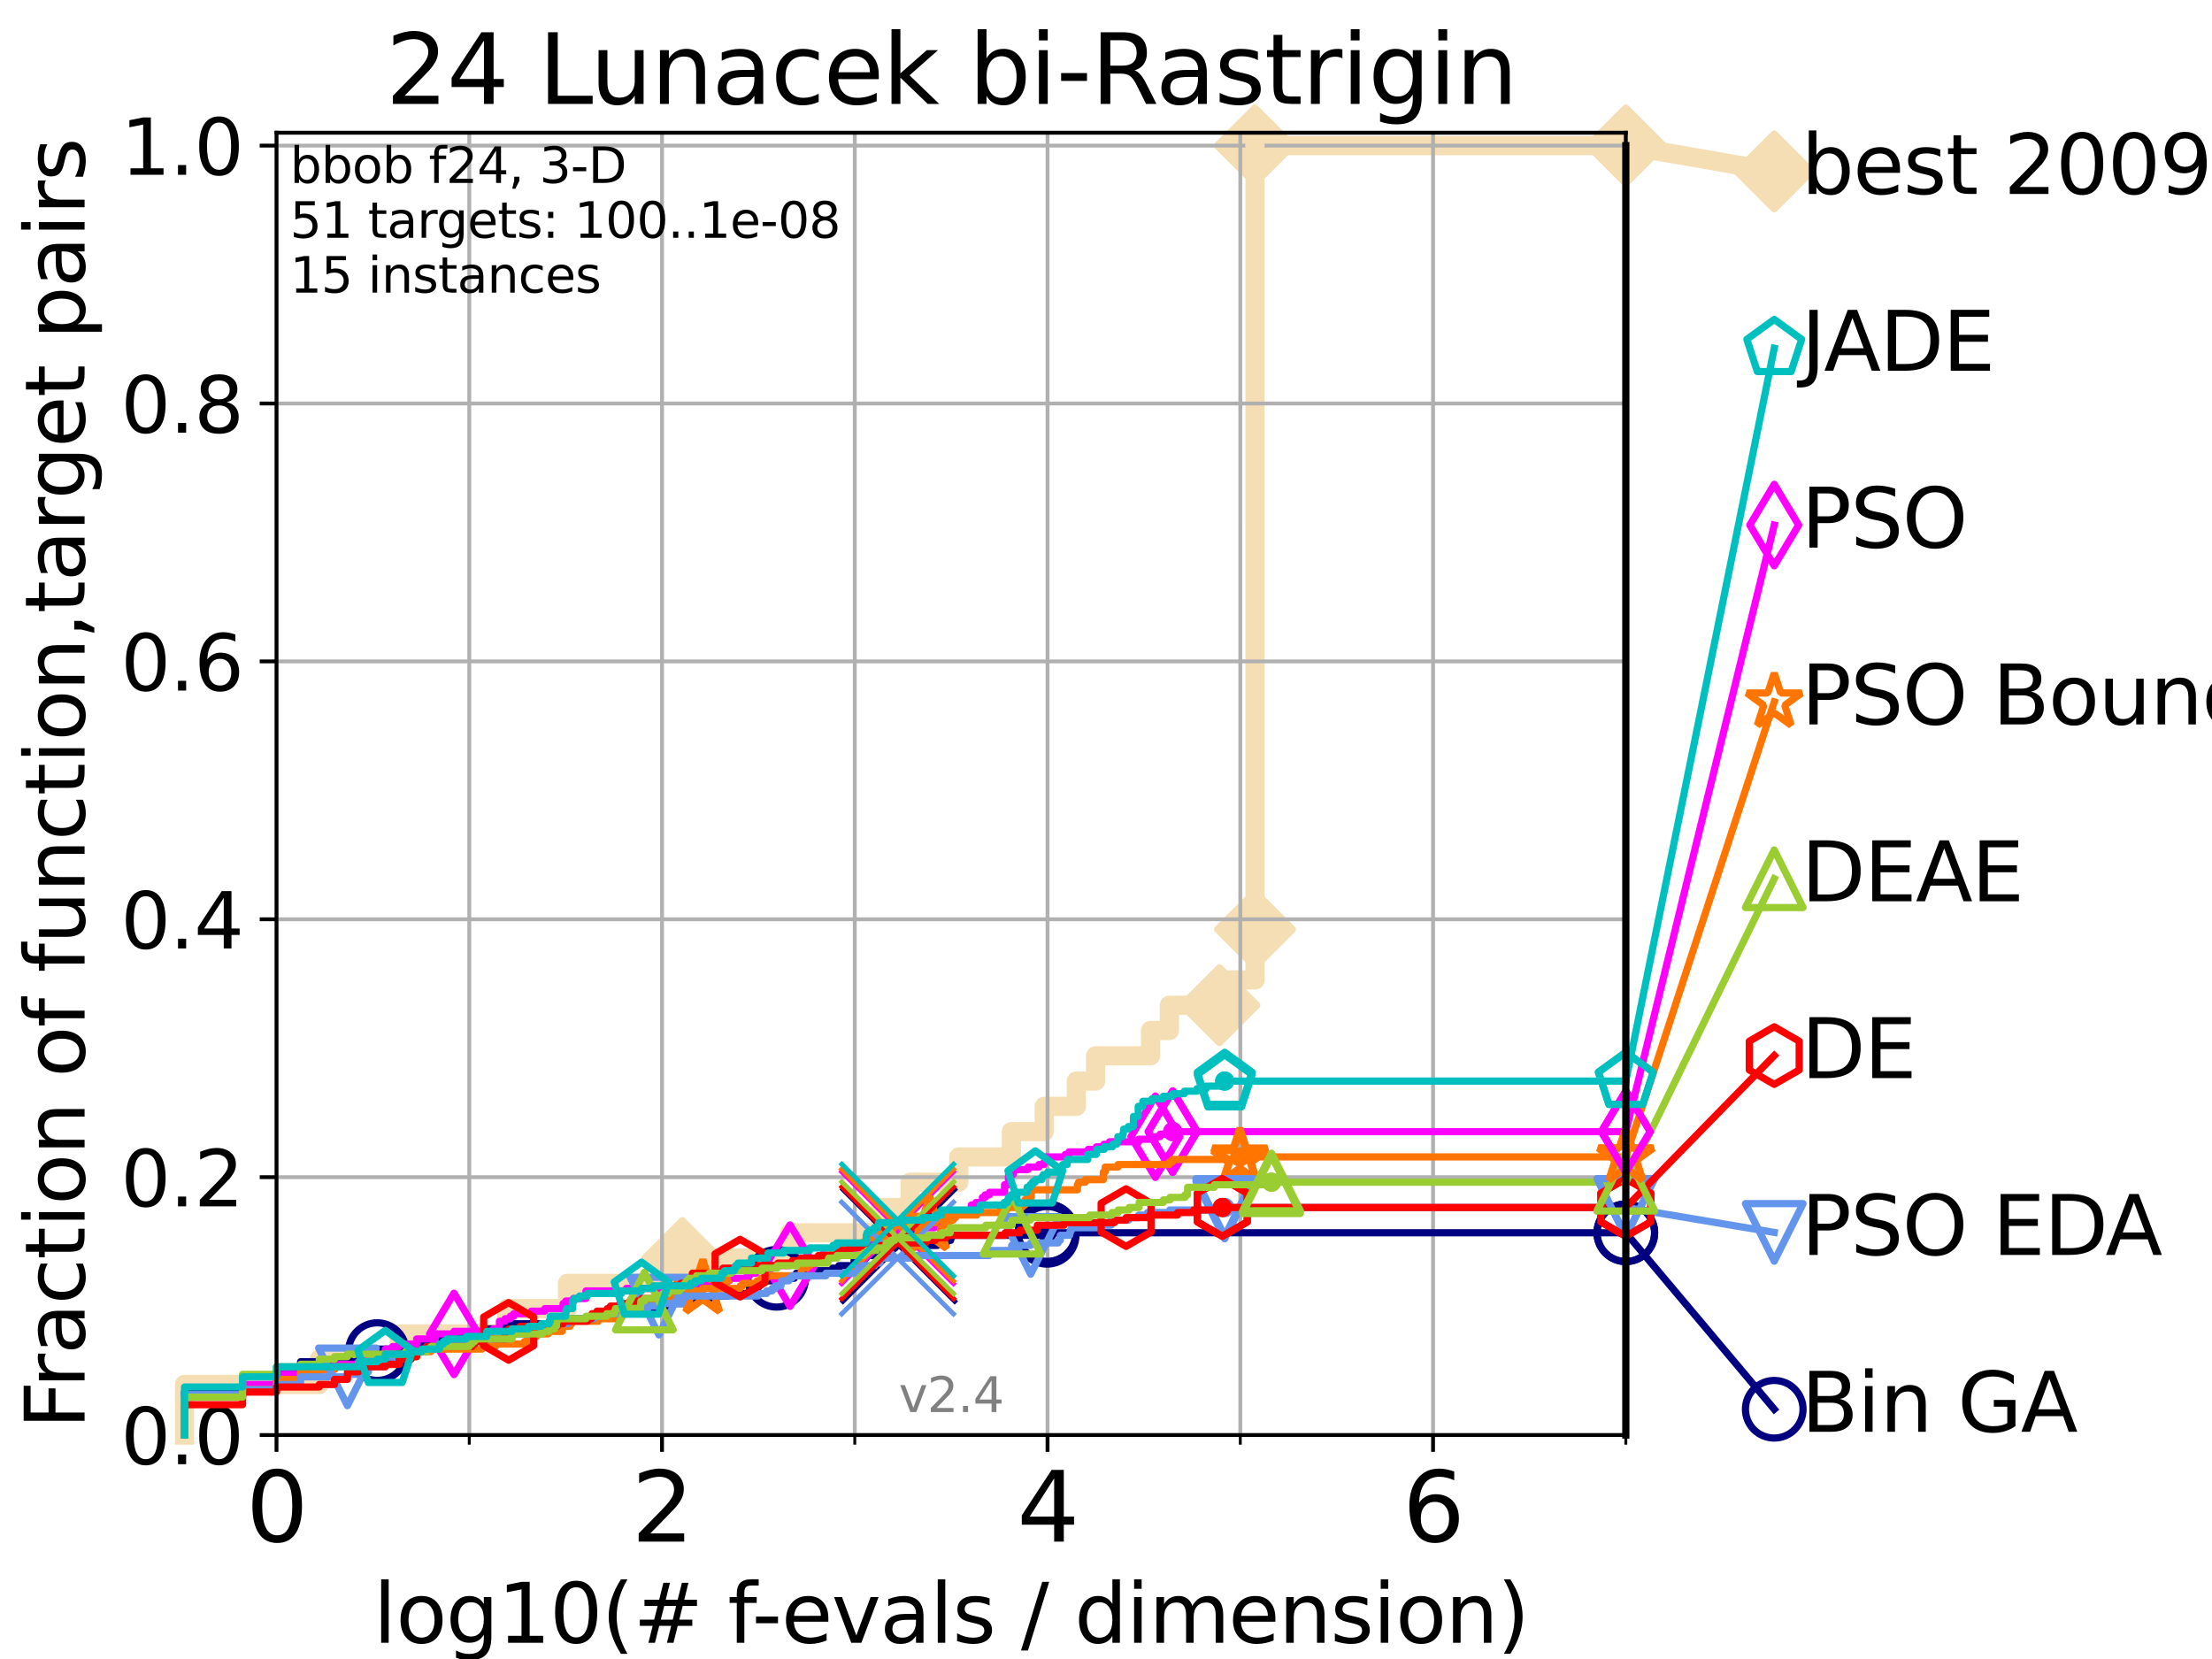 <?xml version="1.0" encoding="utf-8" standalone="no"?>
<!DOCTYPE svg PUBLIC "-//W3C//DTD SVG 1.1//EN"
  "http://www.w3.org/Graphics/SVG/1.1/DTD/svg11.dtd">
<svg height="345.6pt" version="1.1" viewBox="0 0 460.8 345.6" width="460.8pt" xmlns="http://www.w3.org/2000/svg" xmlns:xlink="http://www.w3.org/1999/xlink">
 <defs>
  <style type="text/css">*{stroke-linecap:butt;stroke-linejoin:round;}</style>
 </defs>
 <g id="figure_1">
  <g id="patch_1">
   <path d="M 0 345.6 
L 460.8 345.6 
L 460.8 0 
L 0 0 
z
" style="fill:#ffffff;"/>
  </g>
  <g id="axes_1">
   <g id="patch_2">
    <path d="M 57.6 298.944 
L 338.688 298.944 
L 338.688 27.648 
L 57.6 27.648 
z
" style="fill:#ffffff;"/>
   </g>
   <g id="line2d_1">
    <path d="M 38.441 298.944 
L 38.441 288.41 
L 66.508 288.41 
L 66.508 283.143 
L 83.172 283.143 
L 83.172 277.877 
L 105.585 277.877 
L 105.585 272.61 
L 118.221 272.61 
L 118.221 267.343 
L 142.125 267.343 
L 142.125 262.076 
L 164.537 262.076 
L 164.537 256.809 
L 183.364 256.809 
L 183.364 251.542 
L 189.593 251.542 
L 189.593 246.275 
L 199.732 246.275 
L 199.732 241.009 
L 210.681 241.009 
L 210.681 235.742 
L 217.523 235.742 
L 217.523 230.475 
L 224.216 230.475 
L 224.216 225.208 
L 228.238 225.208 
L 228.238 219.941 
L 239.675 219.941 
L 239.675 214.674 
L 243.61 214.674 
L 243.61 209.407 
L 254.026 209.407 
L 254.026 204.141 
L 261.436 204.141 
L 261.436 198.874 
L 261.436 198.874 
L 261.436 193.607 
L 261.436 193.607 
L 261.436 114.604 
L 261.436 114.604 
L 261.436 109.337 
L 261.437 109.337 
L 261.437 104.07 
L 261.437 104.07 
L 261.437 83.003 
L 261.437 83.003 
L 261.437 30.334 
L 338.688 30.334 
" style="fill:none;stroke:#f5deb3;stroke-linecap:square;stroke-width:4;"/>
   </g>
   <g id="line2d_2">
    <defs>
     <path d="M 0 7.778 
L 7.778 0 
L 0 -7.778 
L -7.778 0 
z
" id="md86ffad0e4" style="stroke:#f5deb3;stroke-linejoin:miter;stroke-width:1.5;"/>
    </defs>
    <g>
     <use style="fill:#f5deb3;stroke:#f5deb3;stroke-linejoin:miter;stroke-width:1.5;" x="142.125" xlink:href="#md86ffad0e4" y="262.076"/>
     <use style="fill:#f5deb3;stroke:#f5deb3;stroke-linejoin:miter;stroke-width:1.5;" x="254.026" xlink:href="#md86ffad0e4" y="209.407"/>
     <use style="fill:#f5deb3;stroke:#f5deb3;stroke-linejoin:miter;stroke-width:1.5;" x="261.436" xlink:href="#md86ffad0e4" y="193.607"/>
     <use style="fill:#f5deb3;stroke:#f5deb3;stroke-linejoin:miter;stroke-width:1.5;" x="261.437" xlink:href="#md86ffad0e4" y="30.334"/>
     <use style="fill:#f5deb3;stroke:#f5deb3;stroke-linejoin:miter;stroke-width:1.5;" x="261.437" xlink:href="#md86ffad0e4" y="30.334"/>
     <use style="fill:#f5deb3;stroke:#f5deb3;stroke-linejoin:miter;stroke-width:1.5;" x="338.688" xlink:href="#md86ffad0e4" y="30.334"/>
    </g>
   </g>
   <g id="line2d_3">
    <path style="fill:none;stroke:#f5deb3;stroke-linecap:square;stroke-width:4;"/>
    <g/>
   </g>
   <g id="line2d_4">
    <path d="M 338.688 30.334 
L 369.608 35.706 
" style="fill:none;stroke:#f5deb3;stroke-linecap:square;stroke-width:4;"/>
    <g>
     <use style="fill:#f5deb3;stroke:#f5deb3;stroke-linejoin:miter;stroke-width:1.5;" x="338.688" xlink:href="#md86ffad0e4" y="30.334"/>
     <use style="fill:#f5deb3;stroke:#f5deb3;stroke-linejoin:miter;stroke-width:1.5;" x="369.608" xlink:href="#md86ffad0e4" y="35.706"/>
    </g>
   </g>
   <g id="matplotlib.axis_1">
    <g id="xtick_1">
     <g id="line2d_5">
      <path clip-path="url(#p59212a1ddf)" d="M 57.6 298.944 
L 57.6 27.648 
" style="fill:none;stroke:#b0b0b0;stroke-linecap:square;stroke-width:0.8;"/>
     </g>
     <g id="line2d_6">
      <defs>
       <path d="M 0 0 
L 0 3.5 
" id="m394ee1c9e8" style="stroke:#000000;stroke-width:0.8;"/>
      </defs>
      <g>
       <use style="stroke:#000000;stroke-width:0.8;" x="57.6" xlink:href="#m394ee1c9e8" y="298.944"/>
      </g>
     </g>
     <g id="text_1">
      <!-- 0 -->
      <g transform="translate(51.237 321.141)scale(0.2 -0.2)">
       <defs>
        <path d="M 2034 4250 
Q 1547 4250 1301 3770 
Q 1056 3291 1056 2328 
Q 1056 1369 1301 889 
Q 1547 409 2034 409 
Q 2525 409 2770 889 
Q 3016 1369 3016 2328 
Q 3016 3291 2770 3770 
Q 2525 4250 2034 4250 
z
M 2034 4750 
Q 2819 4750 3233 4129 
Q 3647 3509 3647 2328 
Q 3647 1150 3233 529 
Q 2819 -91 2034 -91 
Q 1250 -91 836 529 
Q 422 1150 422 2328 
Q 422 3509 836 4129 
Q 1250 4750 2034 4750 
z
" id="DejaVuSans-30" transform="scale(0.016)"/>
       </defs>
       <use xlink:href="#DejaVuSans-30"/>
      </g>
     </g>
    </g>
    <g id="xtick_2">
     <g id="line2d_7">
      <path clip-path="url(#p59212a1ddf)" d="M 137.911 298.944 
L 137.911 27.648 
" style="fill:none;stroke:#b0b0b0;stroke-linecap:square;stroke-width:0.8;"/>
     </g>
     <g id="line2d_8">
      <g>
       <use style="stroke:#000000;stroke-width:0.8;" x="137.911" xlink:href="#m394ee1c9e8" y="298.944"/>
      </g>
     </g>
     <g id="text_2">
      <!-- 2 -->
      <g transform="translate(131.548 321.141)scale(0.2 -0.2)">
       <defs>
        <path d="M 1228 531 
L 3431 531 
L 3431 0 
L 469 0 
L 469 531 
Q 828 903 1448 1529 
Q 2069 2156 2228 2338 
Q 2531 2678 2651 2914 
Q 2772 3150 2772 3378 
Q 2772 3750 2511 3984 
Q 2250 4219 1831 4219 
Q 1534 4219 1204 4116 
Q 875 4013 500 3803 
L 500 4441 
Q 881 4594 1212 4672 
Q 1544 4750 1819 4750 
Q 2544 4750 2975 4387 
Q 3406 4025 3406 3419 
Q 3406 3131 3298 2873 
Q 3191 2616 2906 2266 
Q 2828 2175 2409 1742 
Q 1991 1309 1228 531 
z
" id="DejaVuSans-32" transform="scale(0.016)"/>
       </defs>
       <use xlink:href="#DejaVuSans-32"/>
      </g>
     </g>
    </g>
    <g id="xtick_3">
     <g id="line2d_9">
      <path clip-path="url(#p59212a1ddf)" d="M 218.222 298.944 
L 218.222 27.648 
" style="fill:none;stroke:#b0b0b0;stroke-linecap:square;stroke-width:0.8;"/>
     </g>
     <g id="line2d_10">
      <g>
       <use style="stroke:#000000;stroke-width:0.8;" x="218.222" xlink:href="#m394ee1c9e8" y="298.944"/>
      </g>
     </g>
     <g id="text_3">
      <!-- 4 -->
      <g transform="translate(211.859 321.141)scale(0.2 -0.2)">
       <defs>
        <path d="M 2419 4116 
L 825 1625 
L 2419 1625 
L 2419 4116 
z
M 2253 4666 
L 3047 4666 
L 3047 1625 
L 3713 1625 
L 3713 1100 
L 3047 1100 
L 3047 0 
L 2419 0 
L 2419 1100 
L 313 1100 
L 313 1709 
L 2253 4666 
z
" id="DejaVuSans-34" transform="scale(0.016)"/>
       </defs>
       <use xlink:href="#DejaVuSans-34"/>
      </g>
     </g>
    </g>
    <g id="xtick_4">
     <g id="line2d_11">
      <path clip-path="url(#p59212a1ddf)" d="M 298.533 298.944 
L 298.533 27.648 
" style="fill:none;stroke:#b0b0b0;stroke-linecap:square;stroke-width:0.8;"/>
     </g>
     <g id="line2d_12">
      <g>
       <use style="stroke:#000000;stroke-width:0.8;" x="298.533" xlink:href="#m394ee1c9e8" y="298.944"/>
      </g>
     </g>
     <g id="text_4">
      <!-- 6 -->
      <g transform="translate(292.17 321.141)scale(0.2 -0.2)">
       <defs>
        <path d="M 2113 2584 
Q 1688 2584 1439 2293 
Q 1191 2003 1191 1497 
Q 1191 994 1439 701 
Q 1688 409 2113 409 
Q 2538 409 2786 701 
Q 3034 994 3034 1497 
Q 3034 2003 2786 2293 
Q 2538 2584 2113 2584 
z
M 3366 4563 
L 3366 3988 
Q 3128 4100 2886 4159 
Q 2644 4219 2406 4219 
Q 1781 4219 1451 3797 
Q 1122 3375 1075 2522 
Q 1259 2794 1537 2939 
Q 1816 3084 2150 3084 
Q 2853 3084 3261 2657 
Q 3669 2231 3669 1497 
Q 3669 778 3244 343 
Q 2819 -91 2113 -91 
Q 1303 -91 875 529 
Q 447 1150 447 2328 
Q 447 3434 972 4092 
Q 1497 4750 2381 4750 
Q 2619 4750 2861 4703 
Q 3103 4656 3366 4563 
z
" id="DejaVuSans-36" transform="scale(0.016)"/>
       </defs>
       <use xlink:href="#DejaVuSans-36"/>
      </g>
     </g>
    </g>
    <g id="xtick_5">
     <g id="line2d_13">
      <path clip-path="url(#p59212a1ddf)" d="M 97.755 298.944 
L 97.755 27.648 
" style="fill:none;stroke:#b0b0b0;stroke-linecap:square;stroke-width:0.8;"/>
     </g>
     <g id="line2d_14">
      <defs>
       <path d="M 0 0 
L 0 2 
" id="m904efce0bc" style="stroke:#000000;stroke-width:0.6;"/>
      </defs>
      <g>
       <use style="stroke:#000000;stroke-width:0.6;" x="97.755" xlink:href="#m904efce0bc" y="298.944"/>
      </g>
     </g>
    </g>
    <g id="xtick_6">
     <g id="line2d_15">
      <path clip-path="url(#p59212a1ddf)" d="M 178.066 298.944 
L 178.066 27.648 
" style="fill:none;stroke:#b0b0b0;stroke-linecap:square;stroke-width:0.8;"/>
     </g>
     <g id="line2d_16">
      <g>
       <use style="stroke:#000000;stroke-width:0.6;" x="178.066" xlink:href="#m904efce0bc" y="298.944"/>
      </g>
     </g>
    </g>
    <g id="xtick_7">
     <g id="line2d_17">
      <path clip-path="url(#p59212a1ddf)" d="M 258.377 298.944 
L 258.377 27.648 
" style="fill:none;stroke:#b0b0b0;stroke-linecap:square;stroke-width:0.8;"/>
     </g>
     <g id="line2d_18">
      <g>
       <use style="stroke:#000000;stroke-width:0.6;" x="258.377" xlink:href="#m904efce0bc" y="298.944"/>
      </g>
     </g>
    </g>
    <g id="xtick_8">
     <g id="line2d_19">
      <path clip-path="url(#p59212a1ddf)" d="M 338.688 298.944 
L 338.688 27.648 
" style="fill:none;stroke:#b0b0b0;stroke-linecap:square;stroke-width:0.8;"/>
     </g>
     <g id="line2d_20">
      <g>
       <use style="stroke:#000000;stroke-width:0.6;" x="338.688" xlink:href="#m904efce0bc" y="298.944"/>
      </g>
     </g>
    </g>
    <g id="text_5">
     <!-- log10(# f-evals / dimension) -->
     <g transform="translate(77.764 342.218)scale(0.17 -0.17)">
      <defs>
       <path d="M 603 4863 
L 1178 4863 
L 1178 0 
L 603 0 
L 603 4863 
z
" id="DejaVuSans-6c" transform="scale(0.016)"/>
       <path d="M 1959 3097 
Q 1497 3097 1228 2736 
Q 959 2375 959 1747 
Q 959 1119 1226 758 
Q 1494 397 1959 397 
Q 2419 397 2687 759 
Q 2956 1122 2956 1747 
Q 2956 2369 2687 2733 
Q 2419 3097 1959 3097 
z
M 1959 3584 
Q 2709 3584 3137 3096 
Q 3566 2609 3566 1747 
Q 3566 888 3137 398 
Q 2709 -91 1959 -91 
Q 1206 -91 779 398 
Q 353 888 353 1747 
Q 353 2609 779 3096 
Q 1206 3584 1959 3584 
z
" id="DejaVuSans-6f" transform="scale(0.016)"/>
       <path d="M 2906 1791 
Q 2906 2416 2648 2759 
Q 2391 3103 1925 3103 
Q 1463 3103 1205 2759 
Q 947 2416 947 1791 
Q 947 1169 1205 825 
Q 1463 481 1925 481 
Q 2391 481 2648 825 
Q 2906 1169 2906 1791 
z
M 3481 434 
Q 3481 -459 3084 -895 
Q 2688 -1331 1869 -1331 
Q 1566 -1331 1297 -1286 
Q 1028 -1241 775 -1147 
L 775 -588 
Q 1028 -725 1275 -790 
Q 1522 -856 1778 -856 
Q 2344 -856 2625 -561 
Q 2906 -266 2906 331 
L 2906 616 
Q 2728 306 2450 153 
Q 2172 0 1784 0 
Q 1141 0 747 490 
Q 353 981 353 1791 
Q 353 2603 747 3093 
Q 1141 3584 1784 3584 
Q 2172 3584 2450 3431 
Q 2728 3278 2906 2969 
L 2906 3500 
L 3481 3500 
L 3481 434 
z
" id="DejaVuSans-67" transform="scale(0.016)"/>
       <path d="M 794 531 
L 1825 531 
L 1825 4091 
L 703 3866 
L 703 4441 
L 1819 4666 
L 2450 4666 
L 2450 531 
L 3481 531 
L 3481 0 
L 794 0 
L 794 531 
z
" id="DejaVuSans-31" transform="scale(0.016)"/>
       <path d="M 1984 4856 
Q 1566 4138 1362 3434 
Q 1159 2731 1159 2009 
Q 1159 1288 1364 580 
Q 1569 -128 1984 -844 
L 1484 -844 
Q 1016 -109 783 600 
Q 550 1309 550 2009 
Q 550 2706 781 3412 
Q 1013 4119 1484 4856 
L 1984 4856 
z
" id="DejaVuSans-28" transform="scale(0.016)"/>
       <path d="M 3272 2816 
L 2363 2816 
L 2100 1772 
L 3016 1772 
L 3272 2816 
z
M 2803 4594 
L 2478 3297 
L 3391 3297 
L 3719 4594 
L 4219 4594 
L 3897 3297 
L 4872 3297 
L 4872 2816 
L 3775 2816 
L 3519 1772 
L 4513 1772 
L 4513 1294 
L 3397 1294 
L 3072 0 
L 2572 0 
L 2894 1294 
L 1978 1294 
L 1656 0 
L 1153 0 
L 1478 1294 
L 494 1294 
L 494 1772 
L 1594 1772 
L 1856 2816 
L 850 2816 
L 850 3297 
L 1978 3297 
L 2297 4594 
L 2803 4594 
z
" id="DejaVuSans-23" transform="scale(0.016)"/>
       <path id="DejaVuSans-20" transform="scale(0.016)"/>
       <path d="M 2375 4863 
L 2375 4384 
L 1825 4384 
Q 1516 4384 1395 4259 
Q 1275 4134 1275 3809 
L 1275 3500 
L 2222 3500 
L 2222 3053 
L 1275 3053 
L 1275 0 
L 697 0 
L 697 3053 
L 147 3053 
L 147 3500 
L 697 3500 
L 697 3744 
Q 697 4328 969 4595 
Q 1241 4863 1831 4863 
L 2375 4863 
z
" id="DejaVuSans-66" transform="scale(0.016)"/>
       <path d="M 313 2009 
L 1997 2009 
L 1997 1497 
L 313 1497 
L 313 2009 
z
" id="DejaVuSans-2d" transform="scale(0.016)"/>
       <path d="M 3597 1894 
L 3597 1613 
L 953 1613 
Q 991 1019 1311 708 
Q 1631 397 2203 397 
Q 2534 397 2845 478 
Q 3156 559 3463 722 
L 3463 178 
Q 3153 47 2828 -22 
Q 2503 -91 2169 -91 
Q 1331 -91 842 396 
Q 353 884 353 1716 
Q 353 2575 817 3079 
Q 1281 3584 2069 3584 
Q 2775 3584 3186 3129 
Q 3597 2675 3597 1894 
z
M 3022 2063 
Q 3016 2534 2758 2815 
Q 2500 3097 2075 3097 
Q 1594 3097 1305 2825 
Q 1016 2553 972 2059 
L 3022 2063 
z
" id="DejaVuSans-65" transform="scale(0.016)"/>
       <path d="M 191 3500 
L 800 3500 
L 1894 563 
L 2988 3500 
L 3597 3500 
L 2284 0 
L 1503 0 
L 191 3500 
z
" id="DejaVuSans-76" transform="scale(0.016)"/>
       <path d="M 2194 1759 
Q 1497 1759 1228 1600 
Q 959 1441 959 1056 
Q 959 750 1161 570 
Q 1363 391 1709 391 
Q 2188 391 2477 730 
Q 2766 1069 2766 1631 
L 2766 1759 
L 2194 1759 
z
M 3341 1997 
L 3341 0 
L 2766 0 
L 2766 531 
Q 2569 213 2275 61 
Q 1981 -91 1556 -91 
Q 1019 -91 701 211 
Q 384 513 384 1019 
Q 384 1609 779 1909 
Q 1175 2209 1959 2209 
L 2766 2209 
L 2766 2266 
Q 2766 2663 2505 2880 
Q 2244 3097 1772 3097 
Q 1472 3097 1187 3025 
Q 903 2953 641 2809 
L 641 3341 
Q 956 3463 1253 3523 
Q 1550 3584 1831 3584 
Q 2591 3584 2966 3190 
Q 3341 2797 3341 1997 
z
" id="DejaVuSans-61" transform="scale(0.016)"/>
       <path d="M 2834 3397 
L 2834 2853 
Q 2591 2978 2328 3040 
Q 2066 3103 1784 3103 
Q 1356 3103 1142 2972 
Q 928 2841 928 2578 
Q 928 2378 1081 2264 
Q 1234 2150 1697 2047 
L 1894 2003 
Q 2506 1872 2764 1633 
Q 3022 1394 3022 966 
Q 3022 478 2636 193 
Q 2250 -91 1575 -91 
Q 1294 -91 989 -36 
Q 684 19 347 128 
L 347 722 
Q 666 556 975 473 
Q 1284 391 1588 391 
Q 1994 391 2212 530 
Q 2431 669 2431 922 
Q 2431 1156 2273 1281 
Q 2116 1406 1581 1522 
L 1381 1569 
Q 847 1681 609 1914 
Q 372 2147 372 2553 
Q 372 3047 722 3315 
Q 1072 3584 1716 3584 
Q 2034 3584 2315 3537 
Q 2597 3491 2834 3397 
z
" id="DejaVuSans-73" transform="scale(0.016)"/>
       <path d="M 1625 4666 
L 2156 4666 
L 531 -594 
L 0 -594 
L 1625 4666 
z
" id="DejaVuSans-2f" transform="scale(0.016)"/>
       <path d="M 2906 2969 
L 2906 4863 
L 3481 4863 
L 3481 0 
L 2906 0 
L 2906 525 
Q 2725 213 2448 61 
Q 2172 -91 1784 -91 
Q 1150 -91 751 415 
Q 353 922 353 1747 
Q 353 2572 751 3078 
Q 1150 3584 1784 3584 
Q 2172 3584 2448 3432 
Q 2725 3281 2906 2969 
z
M 947 1747 
Q 947 1113 1208 752 
Q 1469 391 1925 391 
Q 2381 391 2643 752 
Q 2906 1113 2906 1747 
Q 2906 2381 2643 2742 
Q 2381 3103 1925 3103 
Q 1469 3103 1208 2742 
Q 947 2381 947 1747 
z
" id="DejaVuSans-64" transform="scale(0.016)"/>
       <path d="M 603 3500 
L 1178 3500 
L 1178 0 
L 603 0 
L 603 3500 
z
M 603 4863 
L 1178 4863 
L 1178 4134 
L 603 4134 
L 603 4863 
z
" id="DejaVuSans-69" transform="scale(0.016)"/>
       <path d="M 3328 2828 
Q 3544 3216 3844 3400 
Q 4144 3584 4550 3584 
Q 5097 3584 5394 3201 
Q 5691 2819 5691 2113 
L 5691 0 
L 5113 0 
L 5113 2094 
Q 5113 2597 4934 2840 
Q 4756 3084 4391 3084 
Q 3944 3084 3684 2787 
Q 3425 2491 3425 1978 
L 3425 0 
L 2847 0 
L 2847 2094 
Q 2847 2600 2669 2842 
Q 2491 3084 2119 3084 
Q 1678 3084 1418 2786 
Q 1159 2488 1159 1978 
L 1159 0 
L 581 0 
L 581 3500 
L 1159 3500 
L 1159 2956 
Q 1356 3278 1631 3431 
Q 1906 3584 2284 3584 
Q 2666 3584 2933 3390 
Q 3200 3197 3328 2828 
z
" id="DejaVuSans-6d" transform="scale(0.016)"/>
       <path d="M 3513 2113 
L 3513 0 
L 2938 0 
L 2938 2094 
Q 2938 2591 2744 2837 
Q 2550 3084 2163 3084 
Q 1697 3084 1428 2787 
Q 1159 2491 1159 1978 
L 1159 0 
L 581 0 
L 581 3500 
L 1159 3500 
L 1159 2956 
Q 1366 3272 1645 3428 
Q 1925 3584 2291 3584 
Q 2894 3584 3203 3211 
Q 3513 2838 3513 2113 
z
" id="DejaVuSans-6e" transform="scale(0.016)"/>
       <path d="M 513 4856 
L 1013 4856 
Q 1481 4119 1714 3412 
Q 1947 2706 1947 2009 
Q 1947 1309 1714 600 
Q 1481 -109 1013 -844 
L 513 -844 
Q 928 -128 1133 580 
Q 1338 1288 1338 2009 
Q 1338 2731 1133 3434 
Q 928 4138 513 4856 
z
" id="DejaVuSans-29" transform="scale(0.016)"/>
      </defs>
      <use xlink:href="#DejaVuSans-6c"/>
      <use x="27.783" xlink:href="#DejaVuSans-6f"/>
      <use x="88.965" xlink:href="#DejaVuSans-67"/>
      <use x="152.441" xlink:href="#DejaVuSans-31"/>
      <use x="216.064" xlink:href="#DejaVuSans-30"/>
      <use x="279.688" xlink:href="#DejaVuSans-28"/>
      <use x="318.701" xlink:href="#DejaVuSans-23"/>
      <use x="402.49" xlink:href="#DejaVuSans-20"/>
      <use x="434.277" xlink:href="#DejaVuSans-66"/>
      <use x="463.982" xlink:href="#DejaVuSans-2d"/>
      <use x="500.066" xlink:href="#DejaVuSans-65"/>
      <use x="561.59" xlink:href="#DejaVuSans-76"/>
      <use x="620.77" xlink:href="#DejaVuSans-61"/>
      <use x="682.049" xlink:href="#DejaVuSans-6c"/>
      <use x="709.832" xlink:href="#DejaVuSans-73"/>
      <use x="761.932" xlink:href="#DejaVuSans-20"/>
      <use x="793.719" xlink:href="#DejaVuSans-2f"/>
      <use x="827.41" xlink:href="#DejaVuSans-20"/>
      <use x="859.197" xlink:href="#DejaVuSans-64"/>
      <use x="922.674" xlink:href="#DejaVuSans-69"/>
      <use x="950.457" xlink:href="#DejaVuSans-6d"/>
      <use x="1047.869" xlink:href="#DejaVuSans-65"/>
      <use x="1109.393" xlink:href="#DejaVuSans-6e"/>
      <use x="1172.771" xlink:href="#DejaVuSans-73"/>
      <use x="1224.871" xlink:href="#DejaVuSans-69"/>
      <use x="1252.654" xlink:href="#DejaVuSans-6f"/>
      <use x="1313.836" xlink:href="#DejaVuSans-6e"/>
      <use x="1377.215" xlink:href="#DejaVuSans-29"/>
     </g>
    </g>
   </g>
   <g id="matplotlib.axis_2">
    <g id="ytick_1">
     <g id="line2d_21">
      <path clip-path="url(#p59212a1ddf)" d="M 57.6 298.944 
L 338.688 298.944 
" style="fill:none;stroke:#b0b0b0;stroke-linecap:square;stroke-width:0.8;"/>
     </g>
     <g id="line2d_22">
      <defs>
       <path d="M 0 0 
L -3.5 0 
" id="md7357451b4" style="stroke:#000000;stroke-width:0.8;"/>
      </defs>
      <g>
       <use style="stroke:#000000;stroke-width:0.8;" x="57.6" xlink:href="#md7357451b4" y="298.944"/>
      </g>
     </g>
     <g id="text_6">
      <!-- 0.0 -->
      <g transform="translate(25.155 305.023)scale(0.16 -0.16)">
       <defs>
        <path d="M 684 794 
L 1344 794 
L 1344 0 
L 684 0 
L 684 794 
z
" id="DejaVuSans-2e" transform="scale(0.016)"/>
       </defs>
       <use xlink:href="#DejaVuSans-30"/>
       <use x="63.623" xlink:href="#DejaVuSans-2e"/>
       <use x="95.41" xlink:href="#DejaVuSans-30"/>
      </g>
     </g>
    </g>
    <g id="ytick_2">
     <g id="line2d_23">
      <path clip-path="url(#p59212a1ddf)" d="M 57.6 245.222 
L 338.688 245.222 
" style="fill:none;stroke:#b0b0b0;stroke-linecap:square;stroke-width:0.8;"/>
     </g>
     <g id="line2d_24">
      <g>
       <use style="stroke:#000000;stroke-width:0.8;" x="57.6" xlink:href="#md7357451b4" y="245.222"/>
      </g>
     </g>
     <g id="text_7">
      <!-- 0.2 -->
      <g transform="translate(25.155 251.301)scale(0.16 -0.16)">
       <use xlink:href="#DejaVuSans-30"/>
       <use x="63.623" xlink:href="#DejaVuSans-2e"/>
       <use x="95.41" xlink:href="#DejaVuSans-32"/>
      </g>
     </g>
    </g>
    <g id="ytick_3">
     <g id="line2d_25">
      <path clip-path="url(#p59212a1ddf)" d="M 57.6 191.5 
L 338.688 191.5 
" style="fill:none;stroke:#b0b0b0;stroke-linecap:square;stroke-width:0.8;"/>
     </g>
     <g id="line2d_26">
      <g>
       <use style="stroke:#000000;stroke-width:0.8;" x="57.6" xlink:href="#md7357451b4" y="191.5"/>
      </g>
     </g>
     <g id="text_8">
      <!-- 0.4 -->
      <g transform="translate(25.155 197.579)scale(0.16 -0.16)">
       <use xlink:href="#DejaVuSans-30"/>
       <use x="63.623" xlink:href="#DejaVuSans-2e"/>
       <use x="95.41" xlink:href="#DejaVuSans-34"/>
      </g>
     </g>
    </g>
    <g id="ytick_4">
     <g id="line2d_27">
      <path clip-path="url(#p59212a1ddf)" d="M 57.6 137.778 
L 338.688 137.778 
" style="fill:none;stroke:#b0b0b0;stroke-linecap:square;stroke-width:0.8;"/>
     </g>
     <g id="line2d_28">
      <g>
       <use style="stroke:#000000;stroke-width:0.8;" x="57.6" xlink:href="#md7357451b4" y="137.778"/>
      </g>
     </g>
     <g id="text_9">
      <!-- 0.6 -->
      <g transform="translate(25.155 143.857)scale(0.16 -0.16)">
       <use xlink:href="#DejaVuSans-30"/>
       <use x="63.623" xlink:href="#DejaVuSans-2e"/>
       <use x="95.41" xlink:href="#DejaVuSans-36"/>
      </g>
     </g>
    </g>
    <g id="ytick_5">
     <g id="line2d_29">
      <path clip-path="url(#p59212a1ddf)" d="M 57.6 84.056 
L 338.688 84.056 
" style="fill:none;stroke:#b0b0b0;stroke-linecap:square;stroke-width:0.8;"/>
     </g>
     <g id="line2d_30">
      <g>
       <use style="stroke:#000000;stroke-width:0.8;" x="57.6" xlink:href="#md7357451b4" y="84.056"/>
      </g>
     </g>
     <g id="text_10">
      <!-- 0.8 -->
      <g transform="translate(25.155 90.135)scale(0.16 -0.16)">
       <defs>
        <path d="M 2034 2216 
Q 1584 2216 1326 1975 
Q 1069 1734 1069 1313 
Q 1069 891 1326 650 
Q 1584 409 2034 409 
Q 2484 409 2743 651 
Q 3003 894 3003 1313 
Q 3003 1734 2745 1975 
Q 2488 2216 2034 2216 
z
M 1403 2484 
Q 997 2584 770 2862 
Q 544 3141 544 3541 
Q 544 4100 942 4425 
Q 1341 4750 2034 4750 
Q 2731 4750 3128 4425 
Q 3525 4100 3525 3541 
Q 3525 3141 3298 2862 
Q 3072 2584 2669 2484 
Q 3125 2378 3379 2068 
Q 3634 1759 3634 1313 
Q 3634 634 3220 271 
Q 2806 -91 2034 -91 
Q 1263 -91 848 271 
Q 434 634 434 1313 
Q 434 1759 690 2068 
Q 947 2378 1403 2484 
z
M 1172 3481 
Q 1172 3119 1398 2916 
Q 1625 2713 2034 2713 
Q 2441 2713 2670 2916 
Q 2900 3119 2900 3481 
Q 2900 3844 2670 4047 
Q 2441 4250 2034 4250 
Q 1625 4250 1398 4047 
Q 1172 3844 1172 3481 
z
" id="DejaVuSans-38" transform="scale(0.016)"/>
       </defs>
       <use xlink:href="#DejaVuSans-30"/>
       <use x="63.623" xlink:href="#DejaVuSans-2e"/>
       <use x="95.41" xlink:href="#DejaVuSans-38"/>
      </g>
     </g>
    </g>
    <g id="ytick_6">
     <g id="line2d_31">
      <path clip-path="url(#p59212a1ddf)" d="M 57.6 30.334 
L 338.688 30.334 
" style="fill:none;stroke:#b0b0b0;stroke-linecap:square;stroke-width:0.8;"/>
     </g>
     <g id="line2d_32">
      <g>
       <use style="stroke:#000000;stroke-width:0.8;" x="57.6" xlink:href="#md7357451b4" y="30.334"/>
      </g>
     </g>
     <g id="text_11">
      <!-- 1.0 -->
      <g transform="translate(25.155 36.413)scale(0.16 -0.16)">
       <use xlink:href="#DejaVuSans-31"/>
       <use x="63.623" xlink:href="#DejaVuSans-2e"/>
       <use x="95.41" xlink:href="#DejaVuSans-30"/>
      </g>
     </g>
    </g>
    <g id="text_12">
     <!-- Fraction of function,target pairs -->
     <g transform="translate(17.62 297.681)rotate(-90)scale(0.17 -0.17)">
      <defs>
       <path d="M 628 4666 
L 3309 4666 
L 3309 4134 
L 1259 4134 
L 1259 2759 
L 3109 2759 
L 3109 2228 
L 1259 2228 
L 1259 0 
L 628 0 
L 628 4666 
z
" id="DejaVuSans-46" transform="scale(0.016)"/>
       <path d="M 2631 2963 
Q 2534 3019 2420 3045 
Q 2306 3072 2169 3072 
Q 1681 3072 1420 2755 
Q 1159 2438 1159 1844 
L 1159 0 
L 581 0 
L 581 3500 
L 1159 3500 
L 1159 2956 
Q 1341 3275 1631 3429 
Q 1922 3584 2338 3584 
Q 2397 3584 2469 3576 
Q 2541 3569 2628 3553 
L 2631 2963 
z
" id="DejaVuSans-72" transform="scale(0.016)"/>
       <path d="M 3122 3366 
L 3122 2828 
Q 2878 2963 2633 3030 
Q 2388 3097 2138 3097 
Q 1578 3097 1268 2742 
Q 959 2388 959 1747 
Q 959 1106 1268 751 
Q 1578 397 2138 397 
Q 2388 397 2633 464 
Q 2878 531 3122 666 
L 3122 134 
Q 2881 22 2623 -34 
Q 2366 -91 2075 -91 
Q 1284 -91 818 406 
Q 353 903 353 1747 
Q 353 2603 823 3093 
Q 1294 3584 2113 3584 
Q 2378 3584 2631 3529 
Q 2884 3475 3122 3366 
z
" id="DejaVuSans-63" transform="scale(0.016)"/>
       <path d="M 1172 4494 
L 1172 3500 
L 2356 3500 
L 2356 3053 
L 1172 3053 
L 1172 1153 
Q 1172 725 1289 603 
Q 1406 481 1766 481 
L 2356 481 
L 2356 0 
L 1766 0 
Q 1100 0 847 248 
Q 594 497 594 1153 
L 594 3053 
L 172 3053 
L 172 3500 
L 594 3500 
L 594 4494 
L 1172 4494 
z
" id="DejaVuSans-74" transform="scale(0.016)"/>
       <path d="M 544 1381 
L 544 3500 
L 1119 3500 
L 1119 1403 
Q 1119 906 1312 657 
Q 1506 409 1894 409 
Q 2359 409 2629 706 
Q 2900 1003 2900 1516 
L 2900 3500 
L 3475 3500 
L 3475 0 
L 2900 0 
L 2900 538 
Q 2691 219 2414 64 
Q 2138 -91 1772 -91 
Q 1169 -91 856 284 
Q 544 659 544 1381 
z
M 1991 3584 
L 1991 3584 
z
" id="DejaVuSans-75" transform="scale(0.016)"/>
       <path d="M 750 794 
L 1409 794 
L 1409 256 
L 897 -744 
L 494 -744 
L 750 256 
L 750 794 
z
" id="DejaVuSans-2c" transform="scale(0.016)"/>
       <path d="M 1159 525 
L 1159 -1331 
L 581 -1331 
L 581 3500 
L 1159 3500 
L 1159 2969 
Q 1341 3281 1617 3432 
Q 1894 3584 2278 3584 
Q 2916 3584 3314 3078 
Q 3713 2572 3713 1747 
Q 3713 922 3314 415 
Q 2916 -91 2278 -91 
Q 1894 -91 1617 61 
Q 1341 213 1159 525 
z
M 3116 1747 
Q 3116 2381 2855 2742 
Q 2594 3103 2138 3103 
Q 1681 3103 1420 2742 
Q 1159 2381 1159 1747 
Q 1159 1113 1420 752 
Q 1681 391 2138 391 
Q 2594 391 2855 752 
Q 3116 1113 3116 1747 
z
" id="DejaVuSans-70" transform="scale(0.016)"/>
      </defs>
      <use xlink:href="#DejaVuSans-46"/>
      <use x="50.27" xlink:href="#DejaVuSans-72"/>
      <use x="91.383" xlink:href="#DejaVuSans-61"/>
      <use x="152.662" xlink:href="#DejaVuSans-63"/>
      <use x="207.643" xlink:href="#DejaVuSans-74"/>
      <use x="246.852" xlink:href="#DejaVuSans-69"/>
      <use x="274.635" xlink:href="#DejaVuSans-6f"/>
      <use x="335.816" xlink:href="#DejaVuSans-6e"/>
      <use x="399.195" xlink:href="#DejaVuSans-20"/>
      <use x="430.982" xlink:href="#DejaVuSans-6f"/>
      <use x="492.164" xlink:href="#DejaVuSans-66"/>
      <use x="527.369" xlink:href="#DejaVuSans-20"/>
      <use x="559.156" xlink:href="#DejaVuSans-66"/>
      <use x="594.361" xlink:href="#DejaVuSans-75"/>
      <use x="657.74" xlink:href="#DejaVuSans-6e"/>
      <use x="721.119" xlink:href="#DejaVuSans-63"/>
      <use x="776.1" xlink:href="#DejaVuSans-74"/>
      <use x="815.309" xlink:href="#DejaVuSans-69"/>
      <use x="843.092" xlink:href="#DejaVuSans-6f"/>
      <use x="904.273" xlink:href="#DejaVuSans-6e"/>
      <use x="967.652" xlink:href="#DejaVuSans-2c"/>
      <use x="999.439" xlink:href="#DejaVuSans-74"/>
      <use x="1038.648" xlink:href="#DejaVuSans-61"/>
      <use x="1099.928" xlink:href="#DejaVuSans-72"/>
      <use x="1139.291" xlink:href="#DejaVuSans-67"/>
      <use x="1202.768" xlink:href="#DejaVuSans-65"/>
      <use x="1264.291" xlink:href="#DejaVuSans-74"/>
      <use x="1303.5" xlink:href="#DejaVuSans-20"/>
      <use x="1335.287" xlink:href="#DejaVuSans-70"/>
      <use x="1398.764" xlink:href="#DejaVuSans-61"/>
      <use x="1460.043" xlink:href="#DejaVuSans-69"/>
      <use x="1487.826" xlink:href="#DejaVuSans-72"/>
      <use x="1528.939" xlink:href="#DejaVuSans-73"/>
     </g>
    </g>
   </g>
   <g id="line2d_33">
    <defs>
     <path d="M 0 1.5 
C 0.398 1.5 0.779 1.342 1.061 1.061 
C 1.342 0.779 1.5 0.398 1.5 0 
C 1.5 -0.398 1.342 -0.779 1.061 -1.061 
C 0.779 -1.342 0.398 -1.5 0 -1.5 
C -0.398 -1.5 -0.779 -1.342 -1.061 -1.061 
C -1.342 -0.779 -1.5 -0.398 -1.5 0 
C -1.5 0.398 -1.342 0.779 -1.061 1.061 
C -0.779 1.342 -0.398 1.5 0 1.5 
z
" id="m3d039652bc" style="stroke:#f5deb3;"/>
    </defs>
    <g>
     <use style="fill:#f5deb3;stroke:#f5deb3;" x="261.437" xlink:href="#m3d039652bc" y="30.334"/>
     <use style="fill:#f5deb3;stroke:#f5deb3;" x="261.437" xlink:href="#m3d039652bc" y="30.334"/>
    </g>
   </g>
   <g id="line2d_34">
    <defs>
     <path d="M 0 1.5 
C 0.398 1.5 0.779 1.342 1.061 1.061 
C 1.342 0.779 1.5 0.398 1.5 0 
C 1.5 -0.398 1.342 -0.779 1.061 -1.061 
C 0.779 -1.342 0.398 -1.5 0 -1.5 
C -0.398 -1.5 -0.779 -1.342 -1.061 -1.061 
C -1.342 -0.779 -1.5 -0.398 -1.5 0 
C -1.5 0.398 -1.342 0.779 -1.061 1.061 
C -0.779 1.342 -0.398 1.5 0 1.5 
z
" id="mc8025aafd2" style="stroke:#000080;"/>
    </defs>
    <g>
     <use style="fill:#000080;stroke:#000080;" x="218.124" xlink:href="#mc8025aafd2" y="256.809"/>
     <use style="fill:#000080;stroke:#000080;" x="218.124" xlink:href="#mc8025aafd2" y="256.809"/>
    </g>
   </g>
   <g id="line2d_35">
    <path d="M 38.441 298.944 
L 38.441 289.99 
L 50.529 289.99 
L 50.529 288.937 
L 57.6 288.937 
L 57.6 285.777 
L 62.617 285.777 
L 62.617 283.67 
L 74.705 283.67 
L 74.705 283.143 
L 76.759 283.143 
L 76.759 281.563 
L 78.596 281.563 
L 78.596 281.037 
L 83.172 281.037 
L 83.172 280.51 
L 87.85 280.51 
L 87.85 279.457 
L 89.79 279.457 
L 89.79 278.93 
L 93.122 278.93 
L 93.122 278.403 
L 95.918 278.403 
L 95.918 277.877 
L 100.444 277.877 
L 100.444 277.35 
L 100.935 277.35 
L 100.935 276.823 
L 104.435 276.823 
L 104.435 276.296 
L 104.826 276.296 
L 104.826 275.77 
L 114.419 275.77 
L 114.419 275.243 
L 119.097 275.243 
L 119.097 274.716 
L 124.495 274.716 
L 124.495 274.19 
L 127.695 274.19 
L 127.695 273.663 
L 128.006 273.663 
L 128.006 273.136 
L 135.482 273.136 
L 135.482 272.61 
L 137.38 272.61 
L 137.38 272.083 
L 139.253 272.083 
L 139.253 271.556 
L 142.884 271.556 
L 142.884 271.03 
L 145.74 271.03 
L 145.74 270.503 
L 147.901 270.503 
L 147.901 269.976 
L 151.687 269.976 
L 151.687 269.45 
L 156.737 269.45 
L 156.737 268.923 
L 157.51 268.923 
L 157.51 268.396 
L 157.884 268.396 
L 157.884 267.87 
L 158.304 267.87 
L 158.304 267.343 
L 158.394 267.343 
L 158.394 266.816 
L 161.794 266.816 
L 161.794 266.289 
L 165.459 266.289 
L 165.459 265.763 
L 165.885 265.763 
L 165.885 265.236 
L 167.32 265.236 
L 167.32 264.709 
L 173.448 264.709 
L 173.448 264.183 
L 174.754 264.183 
L 174.754 263.656 
L 177.92 263.656 
L 177.92 262.603 
L 179.991 262.603 
L 179.991 262.076 
L 180.463 262.076 
L 180.463 261.549 
L 182.615 261.549 
L 182.615 261.023 
L 183.035 261.023 
L 183.035 260.496 
L 184.95 260.496 
L 184.95 259.969 
L 186.469 259.969 
L 186.469 259.443 
L 195.282 259.443 
L 195.282 258.916 
L 197.167 258.916 
L 197.167 258.389 
L 198.039 258.389 
L 198.039 257.862 
L 198.22 257.862 
L 198.22 257.336 
L 218.124 257.336 
L 218.124 256.809 
L 338.688 256.809 
" style="fill:none;stroke:#000080;stroke-linecap:square;stroke-width:1.5;"/>
   </g>
   <g id="line2d_36">
    <defs>
     <path d="M 0 6 
C 1.591 6 3.117 5.368 4.243 4.243 
C 5.368 3.117 6 1.591 6 0 
C 6 -1.591 5.368 -3.117 4.243 -4.243 
C 3.117 -5.368 1.591 -6 0 -6 
C -1.591 -6 -3.117 -5.368 -4.243 -4.243 
C -5.368 -3.117 -6 -1.591 -6 0 
C -6 1.591 -5.368 3.117 -4.243 4.243 
C -3.117 5.368 -1.591 6 0 6 
z
" id="m3824f32e2b" style="stroke:#000080;stroke-width:1.5;"/>
    </defs>
    <g>
     <use style="fill-opacity:0;stroke:#000080;stroke-width:1.5;" x="78.596" xlink:href="#m3824f32e2b" y="281.563"/>
     <use style="fill-opacity:0;stroke:#000080;stroke-width:1.5;" x="161.794" xlink:href="#m3824f32e2b" y="266.289"/>
     <use style="fill-opacity:0;stroke:#000080;stroke-width:1.5;" x="218.124" xlink:href="#m3824f32e2b" y="257.336"/>
     <use style="fill-opacity:0;stroke:#000080;stroke-width:1.5;" x="218.124" xlink:href="#m3824f32e2b" y="256.809"/>
     <use style="fill-opacity:0;stroke:#000080;stroke-width:1.5;" x="218.124" xlink:href="#m3824f32e2b" y="256.809"/>
     <use style="fill-opacity:0;stroke:#000080;stroke-width:1.5;" x="338.688" xlink:href="#m3824f32e2b" y="256.809"/>
    </g>
   </g>
   <g id="line2d_37">
    <path style="fill:none;stroke:#000080;stroke-linecap:square;stroke-width:1.5;"/>
    <g/>
   </g>
   <g id="line2d_38">
    <path clip-path="url(#p59212a1ddf)" d="M 187.238 259.443 
" style="fill:none;stroke:#000080;stroke-linecap:square;stroke-width:1.5;"/>
    <defs>
     <path d="M -12 12 
L 12 -12 
M -12 -12 
L 12 12 
" id="me9067bad45" style="stroke:#000080;"/>
    </defs>
    <g clip-path="url(#p59212a1ddf)">
     <use style="fill:#000080;stroke:#000080;" x="187.238" xlink:href="#me9067bad45" y="259.443"/>
    </g>
   </g>
   <g id="line2d_39">
    <defs>
     <path d="M 0 1.5 
C 0.398 1.5 0.779 1.342 1.061 1.061 
C 1.342 0.779 1.5 0.398 1.5 0 
C 1.5 -0.398 1.342 -0.779 1.061 -1.061 
C 0.779 -1.342 0.398 -1.5 0 -1.5 
C -0.398 -1.5 -0.779 -1.342 -1.061 -1.061 
C -1.342 -0.779 -1.5 -0.398 -1.5 0 
C -1.5 0.398 -1.342 0.779 -1.061 1.061 
C -0.779 1.342 -0.398 1.5 0 1.5 
z
" id="m99092d980f" style="stroke:#ff00ff;"/>
    </defs>
    <g>
     <use style="fill:#ff00ff;stroke:#ff00ff;" x="244.293" xlink:href="#m99092d980f" y="235.742"/>
     <use style="fill:#ff00ff;stroke:#ff00ff;" x="244.293" xlink:href="#m99092d980f" y="235.742"/>
    </g>
   </g>
   <g id="line2d_40">
    <path d="M 38.441 298.944 
L 38.441 291.044 
L 50.529 291.044 
L 50.529 288.41 
L 57.6 288.41 
L 57.6 286.304 
L 62.617 286.304 
L 62.617 285.777 
L 66.508 285.777 
L 66.508 285.25 
L 69.688 285.25 
L 69.688 284.197 
L 74.705 284.197 
L 74.705 283.67 
L 76.759 283.67 
L 76.759 282.617 
L 80.259 282.617 
L 80.259 281.037 
L 81.776 281.037 
L 81.776 280.51 
L 83.172 280.51 
L 83.172 279.983 
L 86.793 279.983 
L 86.793 278.93 
L 90.684 278.93 
L 90.684 277.877 
L 94.576 277.877 
L 94.576 277.35 
L 102.772 277.35 
L 102.772 276.823 
L 104.034 276.823 
L 104.034 275.243 
L 105.21 275.243 
L 105.21 274.716 
L 106.312 274.716 
L 106.312 274.19 
L 107.009 274.19 
L 107.009 273.663 
L 110.694 273.663 
L 110.694 273.136 
L 113.501 273.136 
L 113.501 272.61 
L 117.298 272.61 
L 117.298 271.556 
L 117.857 271.556 
L 117.857 271.03 
L 119.436 271.03 
L 119.436 270.503 
L 122.076 270.503 
L 122.076 268.923 
L 130.488 268.923 
L 130.488 268.396 
L 144.148 268.396 
L 144.148 267.87 
L 147.503 267.87 
L 147.503 267.343 
L 148.032 267.343 
L 148.032 266.816 
L 151.923 266.816 
L 151.923 266.289 
L 155.637 266.289 
L 155.637 265.763 
L 156.114 265.763 
L 156.114 265.236 
L 157.491 265.236 
L 157.491 264.709 
L 159.389 264.709 
L 159.389 264.183 
L 160.152 264.183 
L 160.152 263.656 
L 164.575 263.656 
L 164.575 263.129 
L 167.331 263.129 
L 167.331 262.603 
L 170.046 262.603 
L 170.046 262.076 
L 170.732 262.076 
L 170.732 261.549 
L 171.553 261.549 
L 171.553 261.023 
L 172.183 261.023 
L 172.183 260.496 
L 177.33 260.496 
L 177.33 259.969 
L 178.627 259.969 
L 178.627 259.443 
L 182.064 259.443 
L 182.064 258.389 
L 182.294 258.389 
L 182.294 257.862 
L 184.091 257.862 
L 184.091 257.336 
L 185.226 257.336 
L 185.226 256.809 
L 186.494 256.809 
L 186.494 256.282 
L 186.968 256.282 
L 186.968 255.756 
L 194.66 255.756 
L 194.66 255.229 
L 195.384 255.229 
L 195.384 254.702 
L 197.68 254.702 
L 197.68 254.176 
L 198.21 254.176 
L 198.21 253.649 
L 198.824 253.649 
L 198.824 253.122 
L 199.059 253.122 
L 199.059 252.596 
L 202.088 252.596 
L 202.088 252.069 
L 202.336 252.069 
L 202.336 251.016 
L 203.325 251.016 
L 203.325 250.489 
L 204.645 250.489 
L 204.645 249.436 
L 205.225 249.436 
L 205.225 248.909 
L 206.131 248.909 
L 206.131 248.382 
L 209.259 248.382 
L 209.259 246.802 
L 210.047 246.802 
L 210.093 244.695 
L 211.032 244.695 
L 211.032 244.169 
L 211.149 244.169 
L 211.149 243.642 
L 214.165 243.642 
L 214.165 243.115 
L 216.426 243.115 
L 216.426 242.589 
L 217.493 242.589 
L 217.493 242.062 
L 217.773 242.062 
L 217.773 241.009 
L 221.91 241.009 
L 221.91 240.482 
L 222.695 240.482 
L 222.695 239.955 
L 226.697 239.955 
L 226.697 239.428 
L 228.399 239.428 
L 228.399 238.902 
L 229.949 238.902 
L 229.949 238.375 
L 231.145 238.375 
L 231.145 237.848 
L 237.232 237.848 
L 237.232 237.322 
L 240.685 237.322 
L 240.685 236.795 
L 241.655 236.795 
L 241.655 236.268 
L 244.293 236.268 
L 244.293 235.742 
L 338.688 235.742 
L 338.688 235.742 
" style="fill:none;stroke:#ff00ff;stroke-linecap:square;stroke-width:1.5;"/>
   </g>
   <g id="line2d_41">
    <defs>
     <path d="M 0 8.485 
L 5.091 0 
L 0 -8.485 
L -5.091 0 
z
" id="m5461c6884f" style="stroke:#ff00ff;stroke-linejoin:miter;stroke-width:1.5;"/>
    </defs>
    <g>
     <use style="fill-opacity:0;stroke:#ff00ff;stroke-linejoin:miter;stroke-width:1.5;" x="94.576" xlink:href="#m5461c6884f" y="277.877"/>
     <use style="fill-opacity:0;stroke:#ff00ff;stroke-linejoin:miter;stroke-width:1.5;" x="164.575" xlink:href="#m5461c6884f" y="263.656"/>
     <use style="fill-opacity:0;stroke:#ff00ff;stroke-linejoin:miter;stroke-width:1.5;" x="240.685" xlink:href="#m5461c6884f" y="236.795"/>
     <use style="fill-opacity:0;stroke:#ff00ff;stroke-linejoin:miter;stroke-width:1.5;" x="244.293" xlink:href="#m5461c6884f" y="235.742"/>
     <use style="fill-opacity:0;stroke:#ff00ff;stroke-linejoin:miter;stroke-width:1.5;" x="244.293" xlink:href="#m5461c6884f" y="235.742"/>
     <use style="fill-opacity:0;stroke:#ff00ff;stroke-linejoin:miter;stroke-width:1.5;" x="338.688" xlink:href="#m5461c6884f" y="235.742"/>
    </g>
   </g>
   <g id="line2d_42">
    <path style="fill:none;stroke:#ff00ff;stroke-linecap:square;stroke-width:1.5;"/>
    <g/>
   </g>
   <g id="line2d_43">
    <path clip-path="url(#p59212a1ddf)" d="M 186.975 255.756 
" style="fill:none;stroke:#ff00ff;stroke-linecap:square;stroke-width:1.5;"/>
    <defs>
     <path d="M -12 12 
L 12 -12 
M -12 -12 
L 12 12 
" id="m16516b0e77" style="stroke:#ff00ff;"/>
    </defs>
    <g clip-path="url(#p59212a1ddf)">
     <use style="fill:#ff00ff;stroke:#ff00ff;" x="186.975" xlink:href="#m16516b0e77" y="255.756"/>
    </g>
   </g>
   <g id="line2d_44">
    <defs>
     <path d="M 0 1.5 
C 0.398 1.5 0.779 1.342 1.061 1.061 
C 1.342 0.779 1.5 0.398 1.5 0 
C 1.5 -0.398 1.342 -0.779 1.061 -1.061 
C 0.779 -1.342 0.398 -1.5 0 -1.5 
C -0.398 -1.5 -0.779 -1.342 -1.061 -1.061 
C -1.342 -0.779 -1.5 -0.398 -1.5 0 
C -1.5 0.398 -1.342 0.779 -1.061 1.061 
C -0.779 1.342 -0.398 1.5 0 1.5 
z
" id="m2bb4abcf46" style="stroke:#ff7500;"/>
    </defs>
    <g>
     <use style="fill:#ff7500;stroke:#ff7500;" x="258.284" xlink:href="#m2bb4abcf46" y="241.009"/>
     <use style="fill:#ff7500;stroke:#ff7500;" x="258.284" xlink:href="#m2bb4abcf46" y="241.009"/>
    </g>
   </g>
   <g id="line2d_45">
    <path d="M 38.441 298.944 
L 38.441 291.044 
L 50.529 291.044 
L 50.529 289.464 
L 57.6 289.464 
L 57.6 287.357 
L 62.617 287.357 
L 62.617 285.777 
L 66.508 285.777 
L 66.508 285.25 
L 69.688 285.25 
L 69.688 284.723 
L 74.705 284.723 
L 74.705 284.197 
L 78.596 284.197 
L 78.596 283.143 
L 83.172 283.143 
L 83.172 282.617 
L 86.793 282.617 
L 86.793 281.563 
L 89.79 281.563 
L 89.79 281.037 
L 100.444 281.037 
L 100.444 280.51 
L 103.203 280.51 
L 103.203 279.983 
L 109.252 279.983 
L 109.252 279.457 
L 109.843 279.457 
L 109.843 278.93 
L 111.239 278.93 
L 111.239 278.403 
L 111.768 278.403 
L 111.768 277.877 
L 114.194 277.877 
L 114.194 277.35 
L 117.107 277.35 
L 117.107 276.296 
L 118.752 276.296 
L 118.752 275.77 
L 119.097 275.77 
L 119.097 275.243 
L 124.62 275.243 
L 124.62 274.716 
L 128.411 274.716 
L 128.411 274.19 
L 129.668 274.19 
L 129.668 273.136 
L 132.101 273.136 
L 132.101 272.083 
L 134.236 272.083 
L 134.236 271.556 
L 138.027 271.556 
L 138.027 271.03 
L 139.414 271.03 
L 139.414 270.503 
L 140.298 270.503 
L 140.298 269.976 
L 141.474 269.976 
L 141.474 269.45 
L 142.17 269.45 
L 142.17 268.923 
L 146.396 268.923 
L 146.396 268.396 
L 154.213 268.396 
L 154.213 267.87 
L 154.73 267.87 
L 154.73 267.343 
L 157.717 267.343 
L 157.717 266.816 
L 158.519 266.816 
L 158.519 266.289 
L 159.658 266.289 
L 159.658 265.763 
L 166.851 265.763 
L 166.951 264.183 
L 168.13 264.183 
L 168.13 263.656 
L 168.756 263.656 
L 168.756 263.129 
L 169.916 263.129 
L 169.916 262.603 
L 171.763 262.603 
L 171.763 262.076 
L 172.458 262.076 
L 172.458 261.549 
L 172.713 261.549 
L 172.736 260.496 
L 173.703 260.496 
L 173.703 259.969 
L 175.744 259.969 
L 175.744 259.443 
L 179.338 259.443 
L 179.338 258.916 
L 180.264 258.916 
L 180.264 258.389 
L 180.534 258.389 
L 180.534 257.862 
L 182.087 257.862 
L 182.087 257.336 
L 182.7 257.336 
L 182.7 256.809 
L 185.873 256.809 
L 185.873 255.756 
L 186.245 255.756 
L 186.245 255.229 
L 193.66 255.229 
L 193.66 254.702 
L 194.914 254.702 
L 194.914 254.176 
L 198.521 254.176 
L 198.521 253.122 
L 203.48 253.122 
L 203.48 252.596 
L 208.409 252.596 
L 208.409 252.069 
L 209.699 252.069 
L 209.699 251.542 
L 212.884 251.542 
L 212.884 251.016 
L 213.499 251.016 
L 213.499 249.962 
L 213.891 249.962 
L 213.891 249.436 
L 214.827 249.436 
L 214.827 247.855 
L 224.452 247.855 
L 224.452 246.802 
L 224.663 246.802 
L 224.663 246.275 
L 226.084 246.275 
L 226.084 245.749 
L 229.839 245.749 
L 229.839 244.169 
L 230.221 244.169 
L 230.221 243.115 
L 232.922 243.115 
L 232.922 242.589 
L 243.578 242.589 
L 243.578 242.062 
L 244.244 242.062 
L 244.244 241.535 
L 258.284 241.535 
L 258.284 241.009 
L 338.688 241.009 
L 338.688 241.009 
" style="fill:none;stroke:#ff7500;stroke-linecap:square;stroke-width:1.5;"/>
   </g>
   <g id="line2d_46">
    <defs>
     <path d="M 0 -6 
L -1.347 -1.854 
L -5.706 -1.854 
L -2.18 0.708 
L -3.527 4.854 
L -0 2.292 
L 3.527 4.854 
L 2.18 0.708 
L 5.706 -1.854 
L 1.347 -1.854 
z
" id="m93aa498809" style="stroke:#ff7500;stroke-linejoin:bevel;stroke-width:1.5;"/>
    </defs>
    <g>
     <use style="fill-opacity:0;stroke:#ff7500;stroke-linejoin:bevel;stroke-width:1.5;" x="146.396" xlink:href="#m93aa498809" y="268.396"/>
     <use style="fill-opacity:0;stroke:#ff7500;stroke-linejoin:bevel;stroke-width:1.5;" x="193.66" xlink:href="#m93aa498809" y="255.229"/>
     <use style="fill-opacity:0;stroke:#ff7500;stroke-linejoin:bevel;stroke-width:1.5;" x="258.284" xlink:href="#m93aa498809" y="241.535"/>
     <use style="fill-opacity:0;stroke:#ff7500;stroke-linejoin:bevel;stroke-width:1.5;" x="258.284" xlink:href="#m93aa498809" y="241.009"/>
     <use style="fill-opacity:0;stroke:#ff7500;stroke-linejoin:bevel;stroke-width:1.5;" x="338.688" xlink:href="#m93aa498809" y="241.009"/>
    </g>
   </g>
   <g id="line2d_47">
    <path style="fill:none;stroke:#ff7500;stroke-linecap:square;stroke-width:1.5;"/>
    <g/>
   </g>
   <g id="line2d_48">
    <path clip-path="url(#p59212a1ddf)" d="M 186.975 255.229 
" style="fill:none;stroke:#ff7500;stroke-linecap:square;stroke-width:1.5;"/>
    <defs>
     <path d="M -12 12 
L 12 -12 
M -12 -12 
L 12 12 
" id="mc1a0065c5f" style="stroke:#ff7500;"/>
    </defs>
    <g clip-path="url(#p59212a1ddf)">
     <use style="fill:#ff7500;stroke:#ff7500;" x="186.975" xlink:href="#mc1a0065c5f" y="255.229"/>
    </g>
   </g>
   <g id="line2d_49">
    <defs>
     <path d="M 0 1.5 
C 0.398 1.5 0.779 1.342 1.061 1.061 
C 1.342 0.779 1.5 0.398 1.5 0 
C 1.5 -0.398 1.342 -0.779 1.061 -1.061 
C 0.779 -1.342 0.398 -1.5 0 -1.5 
C -0.398 -1.5 -0.779 -1.342 -1.061 -1.061 
C -1.342 -0.779 -1.5 -0.398 -1.5 0 
C -1.5 0.398 -1.342 0.779 -1.061 1.061 
C -0.779 1.342 -0.398 1.5 0 1.5 
z
" id="m09c29be964" style="stroke:#6495ed;"/>
    </defs>
    <g>
     <use style="fill:#6495ed;stroke:#6495ed;" x="255.132" xlink:href="#m09c29be964" y="251.542"/>
     <use style="fill:#6495ed;stroke:#6495ed;" x="255.132" xlink:href="#m09c29be964" y="251.542"/>
    </g>
   </g>
   <g id="line2d_50">
    <path d="M 38.441 298.944 
L 38.441 290.517 
L 50.529 290.517 
L 50.529 289.464 
L 57.6 289.464 
L 57.6 288.41 
L 62.617 288.41 
L 62.617 286.83 
L 72.376 286.83 
L 72.376 286.304 
L 74.705 286.304 
L 74.705 285.777 
L 76.759 285.777 
L 76.759 284.723 
L 80.259 284.723 
L 80.259 283.67 
L 81.776 283.67 
L 81.776 282.617 
L 84.464 282.617 
L 84.464 282.09 
L 85.667 282.09 
L 85.667 281.563 
L 88.847 281.563 
L 88.847 280.51 
L 93.122 280.51 
L 93.122 279.983 
L 98.881 279.983 
L 98.881 279.457 
L 100.935 279.457 
L 100.935 278.93 
L 105.585 278.93 
L 105.585 278.403 
L 106.312 278.403 
L 106.312 277.877 
L 110.969 277.877 
L 110.969 276.823 
L 114.641 276.823 
L 114.641 276.296 
L 116.122 276.296 
L 116.122 275.77 
L 118.221 275.77 
L 118.221 275.243 
L 118.752 275.243 
L 118.752 274.716 
L 123.725 274.716 
L 123.725 274.19 
L 125.232 274.19 
L 125.232 273.663 
L 133.125 273.663 
L 133.125 273.136 
L 133.201 273.136 
L 133.201 272.61 
L 134.939 272.61 
L 134.939 272.083 
L 137.259 272.083 
L 137.259 271.556 
L 142.079 271.556 
L 142.079 270.503 
L 142.576 270.503 
L 142.576 269.976 
L 157.921 269.976 
L 157.921 269.45 
L 159.725 269.45 
L 159.725 268.923 
L 160.852 268.923 
L 160.852 268.396 
L 161.586 268.396 
L 161.586 267.87 
L 162.687 267.87 
L 162.687 267.343 
L 162.799 267.343 
L 162.799 266.816 
L 164.346 266.816 
L 164.346 266.289 
L 164.973 266.289 
L 164.973 265.763 
L 172.061 265.763 
L 172.061 265.236 
L 178.632 265.236 
L 178.632 264.709 
L 178.649 264.709 
L 178.649 264.183 
L 179.526 264.183 
L 179.526 263.656 
L 182.207 263.656 
L 182.207 263.129 
L 183.33 263.129 
L 183.33 262.076 
L 190.866 262.076 
L 190.866 261.549 
L 206.057 261.549 
L 206.057 260.496 
L 210.74 260.496 
L 210.74 259.443 
L 214.715 259.443 
L 214.715 258.916 
L 220.434 258.916 
L 220.434 258.389 
L 220.877 258.389 
L 220.877 257.336 
L 222.823 257.336 
L 222.823 256.809 
L 222.966 256.809 
L 222.966 256.282 
L 223.21 256.282 
L 223.21 255.756 
L 228.491 255.756 
L 228.491 255.229 
L 231.451 255.229 
L 231.451 254.176 
L 235.12 254.176 
L 235.12 253.649 
L 237.197 253.649 
L 237.197 253.122 
L 239.053 253.122 
L 239.053 252.596 
L 243.667 252.596 
L 243.667 252.069 
L 255.132 252.069 
L 255.132 251.542 
L 338.688 251.542 
" style="fill:none;stroke:#6495ed;stroke-linecap:square;stroke-width:1.5;"/>
   </g>
   <g id="line2d_51">
    <defs>
     <path d="M -0 6 
L 6 -6 
L -6 -6 
z
" id="mfa004bb722" style="stroke:#6495ed;stroke-linejoin:miter;stroke-width:1.5;"/>
    </defs>
    <g>
     <use style="fill-opacity:0;stroke:#6495ed;stroke-linejoin:miter;stroke-width:1.5;" x="72.376" xlink:href="#mfa004bb722" y="286.83"/>
     <use style="fill-opacity:0;stroke:#6495ed;stroke-linejoin:miter;stroke-width:1.5;" x="137.259" xlink:href="#mfa004bb722" y="272.083"/>
     <use style="fill-opacity:0;stroke:#6495ed;stroke-linejoin:miter;stroke-width:1.5;" x="214.715" xlink:href="#mfa004bb722" y="259.443"/>
     <use style="fill-opacity:0;stroke:#6495ed;stroke-linejoin:miter;stroke-width:1.5;" x="255.132" xlink:href="#mfa004bb722" y="252.069"/>
     <use style="fill-opacity:0;stroke:#6495ed;stroke-linejoin:miter;stroke-width:1.5;" x="255.132" xlink:href="#mfa004bb722" y="251.542"/>
     <use style="fill-opacity:0;stroke:#6495ed;stroke-linejoin:miter;stroke-width:1.5;" x="338.688" xlink:href="#mfa004bb722" y="251.542"/>
    </g>
   </g>
   <g id="line2d_52">
    <path style="fill:none;stroke:#6495ed;stroke-linecap:square;stroke-width:1.5;"/>
    <g/>
   </g>
   <g id="line2d_53">
    <path clip-path="url(#p59212a1ddf)" d="M 186.975 262.076 
" style="fill:none;stroke:#6495ed;stroke-linecap:square;stroke-width:1.5;"/>
    <defs>
     <path d="M -12 12 
L 12 -12 
M -12 -12 
L 12 12 
" id="me327ec1b45" style="stroke:#6495ed;"/>
    </defs>
    <g clip-path="url(#p59212a1ddf)">
     <use style="fill:#6495ed;stroke:#6495ed;" x="186.975" xlink:href="#me327ec1b45" y="262.076"/>
    </g>
   </g>
   <g id="line2d_54">
    <defs>
     <path d="M 0 1.5 
C 0.398 1.5 0.779 1.342 1.061 1.061 
C 1.342 0.779 1.5 0.398 1.5 0 
C 1.5 -0.398 1.342 -0.779 1.061 -1.061 
C 0.779 -1.342 0.398 -1.5 0 -1.5 
C -0.398 -1.5 -0.779 -1.342 -1.061 -1.061 
C -1.342 -0.779 -1.5 -0.398 -1.5 0 
C -1.5 0.398 -1.342 0.779 -1.061 1.061 
C -0.779 1.342 -0.398 1.5 0 1.5 
z
" id="md0f7aa388c" style="stroke:#ff0000;"/>
    </defs>
    <g>
     <use style="fill:#ff0000;stroke:#ff0000;" x="254.629" xlink:href="#md0f7aa388c" y="251.542"/>
     <use style="fill:#ff0000;stroke:#ff0000;" x="254.629" xlink:href="#md0f7aa388c" y="251.542"/>
    </g>
   </g>
   <g id="line2d_55">
    <path d="M 38.441 298.944 
L 38.441 292.624 
L 50.529 292.624 
L 50.529 289.99 
L 57.6 289.99 
L 57.6 288.937 
L 66.508 288.937 
L 66.508 288.41 
L 69.688 288.41 
L 69.688 287.357 
L 72.376 287.357 
L 72.376 285.777 
L 74.705 285.777 
L 74.705 284.723 
L 80.259 284.723 
L 80.259 284.197 
L 83.172 284.197 
L 83.172 283.143 
L 85.667 283.143 
L 85.667 282.617 
L 86.793 282.617 
L 86.793 281.563 
L 87.85 281.563 
L 87.85 281.037 
L 88.847 281.037 
L 88.847 280.51 
L 98.327 280.51 
L 98.327 279.983 
L 98.881 279.983 
L 98.881 279.457 
L 100.935 279.457 
L 100.935 278.93 
L 105.21 278.93 
L 105.21 277.35 
L 105.952 277.35 
L 105.952 276.823 
L 108.326 276.823 
L 108.326 276.296 
L 116.122 276.296 
L 116.122 275.77 
L 117.298 275.77 
L 117.298 275.243 
L 122.362 275.243 
L 122.362 274.716 
L 123.193 274.716 
L 123.193 274.19 
L 123.327 274.19 
L 123.327 273.663 
L 124.369 273.663 
L 124.369 273.136 
L 126.507 273.136 
L 126.507 272.61 
L 127.165 272.61 
L 127.165 272.083 
L 129.099 272.083 
L 129.099 271.556 
L 131.185 271.556 
L 131.185 271.03 
L 133.726 271.03 
L 133.726 270.503 
L 137.439 270.503 
L 137.439 269.976 
L 138.37 269.976 
L 138.37 269.45 
L 138.762 269.45 
L 138.762 268.923 
L 140.348 268.923 
L 140.449 267.87 
L 141.849 267.87 
L 141.849 267.343 
L 143.57 267.343 
L 143.57 266.816 
L 143.903 266.816 
L 143.903 266.289 
L 144.23 266.289 
L 144.23 265.236 
L 150.287 265.236 
L 150.287 264.709 
L 150.627 264.709 
L 150.627 264.183 
L 154.167 264.183 
L 154.167 263.656 
L 162.043 263.656 
L 162.043 263.129 
L 165.072 263.129 
L 165.072 262.603 
L 166.84 262.603 
L 166.84 262.076 
L 170.482 262.076 
L 170.482 261.549 
L 174.513 261.549 
L 174.513 261.023 
L 175.088 261.023 
L 175.088 260.496 
L 176.993 260.496 
L 176.993 259.969 
L 182.726 259.969 
L 182.726 259.443 
L 186.054 259.443 
L 186.054 258.916 
L 192.865 258.916 
L 192.865 258.389 
L 194.799 258.389 
L 194.799 257.862 
L 197.087 257.862 
L 197.087 257.336 
L 209.391 257.336 
L 209.391 256.809 
L 212.45 256.809 
L 212.45 256.282 
L 216.096 256.282 
L 216.096 255.229 
L 221.679 255.229 
L 221.679 254.702 
L 232.139 254.702 
L 232.139 254.176 
L 234.582 254.176 
L 234.582 253.649 
L 239.513 253.649 
L 239.513 253.122 
L 245.307 253.122 
L 245.307 252.596 
L 248.66 252.596 
L 248.66 252.069 
L 254.629 252.069 
L 254.629 251.542 
L 338.688 251.542 
L 338.688 251.542 
" style="fill:none;stroke:#ff0000;stroke-linecap:square;stroke-width:1.5;"/>
   </g>
   <g id="line2d_56">
    <defs>
     <path d="M 0 -6 
L -5.196 -3 
L -5.196 3 
L -0 6 
L 5.196 3 
L 5.196 -3 
z
" id="m57e8d0f02e" style="stroke:#ff0000;stroke-linejoin:miter;stroke-width:1.5;"/>
    </defs>
    <g>
     <use style="fill-opacity:0;stroke:#ff0000;stroke-linejoin:miter;stroke-width:1.5;" x="105.952" xlink:href="#m57e8d0f02e" y="277.35"/>
     <use style="fill-opacity:0;stroke:#ff0000;stroke-linejoin:miter;stroke-width:1.5;" x="154.167" xlink:href="#m57e8d0f02e" y="264.183"/>
     <use style="fill-opacity:0;stroke:#ff0000;stroke-linejoin:miter;stroke-width:1.5;" x="234.582" xlink:href="#m57e8d0f02e" y="253.649"/>
     <use style="fill-opacity:0;stroke:#ff0000;stroke-linejoin:miter;stroke-width:1.5;" x="254.629" xlink:href="#m57e8d0f02e" y="251.542"/>
     <use style="fill-opacity:0;stroke:#ff0000;stroke-linejoin:miter;stroke-width:1.5;" x="254.629" xlink:href="#m57e8d0f02e" y="251.542"/>
     <use style="fill-opacity:0;stroke:#ff0000;stroke-linejoin:miter;stroke-width:1.5;" x="338.688" xlink:href="#m57e8d0f02e" y="251.542"/>
    </g>
   </g>
   <g id="line2d_57">
    <path style="fill:none;stroke:#ff0000;stroke-linecap:square;stroke-width:1.5;"/>
    <g/>
   </g>
   <g id="line2d_58">
    <path clip-path="url(#p59212a1ddf)" d="M 187.01 258.916 
" style="fill:none;stroke:#ff0000;stroke-linecap:square;stroke-width:1.5;"/>
    <defs>
     <path d="M -12 12 
L 12 -12 
M -12 -12 
L 12 12 
" id="m762d3dac0a" style="stroke:#ff0000;"/>
    </defs>
    <g clip-path="url(#p59212a1ddf)">
     <use style="fill:#ff0000;stroke:#ff0000;" x="187.01" xlink:href="#m762d3dac0a" y="258.916"/>
    </g>
   </g>
   <g id="line2d_59">
    <defs>
     <path d="M 0 1.5 
C 0.398 1.5 0.779 1.342 1.061 1.061 
C 1.342 0.779 1.5 0.398 1.5 0 
C 1.5 -0.398 1.342 -0.779 1.061 -1.061 
C 0.779 -1.342 0.398 -1.5 0 -1.5 
C -0.398 -1.5 -0.779 -1.342 -1.061 -1.061 
C -1.342 -0.779 -1.5 -0.398 -1.5 0 
C -1.5 0.398 -1.342 0.779 -1.061 1.061 
C -0.779 1.342 -0.398 1.5 0 1.5 
z
" id="m98c4f157e8" style="stroke:#9acd32;"/>
    </defs>
    <g>
     <use style="fill:#9acd32;stroke:#9acd32;" x="264.875" xlink:href="#m98c4f157e8" y="246.275"/>
     <use style="fill:#9acd32;stroke:#9acd32;" x="264.875" xlink:href="#m98c4f157e8" y="246.275"/>
    </g>
   </g>
   <g id="line2d_60">
    <path d="M 38.441 298.944 
L 38.441 291.044 
L 50.529 291.044 
L 50.529 286.304 
L 57.6 286.304 
L 57.6 284.723 
L 62.617 284.723 
L 62.617 284.197 
L 66.508 284.197 
L 66.508 283.143 
L 69.688 283.143 
L 69.688 282.617 
L 72.376 282.617 
L 72.376 282.09 
L 84.464 282.09 
L 84.464 281.563 
L 88.847 281.563 
L 88.847 281.037 
L 89.79 281.037 
L 89.79 280.51 
L 97.755 280.51 
L 97.755 279.983 
L 98.327 279.983 
L 98.327 279.457 
L 98.881 279.457 
L 98.881 278.93 
L 106.664 278.93 
L 106.664 277.877 
L 113.023 277.877 
L 113.023 277.35 
L 114.419 277.35 
L 114.419 276.823 
L 115.502 276.823 
L 115.502 276.296 
L 115.918 276.296 
L 115.918 275.243 
L 116.122 275.243 
L 116.122 274.716 
L 122.076 274.716 
L 122.076 274.19 
L 126.395 274.19 
L 126.395 273.663 
L 128.006 273.663 
L 128.006 273.136 
L 128.21 273.136 
L 128.21 272.61 
L 133.428 272.61 
L 133.503 271.03 
L 134.236 271.03 
L 134.236 270.503 
L 137.199 270.503 
L 137.199 269.976 
L 138.084 269.976 
L 138.084 269.45 
L 139.253 269.45 
L 139.253 268.923 
L 141.521 268.923 
L 141.521 268.396 
L 142.079 268.396 
L 142.079 267.87 
L 142.62 267.87 
L 142.62 267.343 
L 143.015 267.343 
L 143.015 266.816 
L 143.528 266.816 
L 143.528 266.289 
L 145.098 266.289 
L 145.098 265.763 
L 147.736 265.763 
L 147.736 265.236 
L 152.36 265.236 
L 152.36 264.709 
L 158.732 264.709 
L 158.732 264.183 
L 161.882 264.183 
L 161.882 263.656 
L 166.059 263.656 
L 166.059 263.129 
L 172.434 263.129 
L 172.434 262.603 
L 172.618 262.603 
L 172.618 262.076 
L 174.37 262.076 
L 174.37 261.549 
L 179.891 261.549 
L 179.891 261.023 
L 180.66 261.023 
L 180.66 260.496 
L 182.57 260.496 
L 182.57 259.969 
L 184.502 259.969 
L 184.502 259.443 
L 184.618 259.443 
L 184.618 258.916 
L 185.509 258.916 
L 185.509 258.389 
L 186.371 258.389 
L 186.371 257.862 
L 193.29 257.862 
L 193.29 257.336 
L 196.218 257.336 
L 196.218 256.809 
L 197.943 256.809 
L 197.993 255.756 
L 205.372 255.756 
L 205.372 255.229 
L 210.822 255.229 
L 210.822 254.176 
L 214.624 254.176 
L 214.624 253.649 
L 227.021 253.649 
L 227.021 253.122 
L 231.629 253.122 
L 231.629 252.596 
L 232.93 252.596 
L 232.93 252.069 
L 235.221 252.069 
L 235.221 251.542 
L 237.291 251.542 
L 237.291 250.489 
L 242.339 250.489 
L 242.339 249.962 
L 243.742 249.962 
L 243.742 249.436 
L 246.849 249.436 
L 246.849 248.909 
L 247.38 248.909 
L 247.405 247.329 
L 252.97 247.329 
L 252.97 246.802 
L 264.875 246.802 
L 264.875 246.275 
L 338.688 246.275 
L 338.688 246.275 
" style="fill:none;stroke:#9acd32;stroke-linecap:square;stroke-width:1.5;"/>
   </g>
   <g id="line2d_61">
    <defs>
     <path d="M 0 -6 
L -6 6 
L 6 6 
z
" id="mb8b581f572" style="stroke:#9acd32;stroke-linejoin:miter;stroke-width:1.5;"/>
    </defs>
    <g>
     <use style="fill-opacity:0;stroke:#9acd32;stroke-linejoin:miter;stroke-width:1.5;" x="134.236" xlink:href="#mb8b581f572" y="271.03"/>
     <use style="fill-opacity:0;stroke:#9acd32;stroke-linejoin:miter;stroke-width:1.5;" x="210.822" xlink:href="#mb8b581f572" y="255.229"/>
     <use style="fill-opacity:0;stroke:#9acd32;stroke-linejoin:miter;stroke-width:1.5;" x="264.875" xlink:href="#mb8b581f572" y="246.802"/>
     <use style="fill-opacity:0;stroke:#9acd32;stroke-linejoin:miter;stroke-width:1.5;" x="264.875" xlink:href="#mb8b581f572" y="246.275"/>
     <use style="fill-opacity:0;stroke:#9acd32;stroke-linejoin:miter;stroke-width:1.5;" x="264.875" xlink:href="#mb8b581f572" y="246.275"/>
     <use style="fill-opacity:0;stroke:#9acd32;stroke-linejoin:miter;stroke-width:1.5;" x="338.688" xlink:href="#mb8b581f572" y="246.275"/>
    </g>
   </g>
   <g id="line2d_62">
    <path style="fill:none;stroke:#9acd32;stroke-linecap:square;stroke-width:1.5;"/>
    <g/>
   </g>
   <g id="line2d_63">
    <path clip-path="url(#p59212a1ddf)" d="M 187.01 257.862 
" style="fill:none;stroke:#9acd32;stroke-linecap:square;stroke-width:1.5;"/>
    <defs>
     <path d="M -12 12 
L 12 -12 
M -12 -12 
L 12 12 
" id="m88154b1651" style="stroke:#9acd32;"/>
    </defs>
    <g clip-path="url(#p59212a1ddf)">
     <use style="fill:#9acd32;stroke:#9acd32;" x="187.01" xlink:href="#m88154b1651" y="257.862"/>
    </g>
   </g>
   <g id="line2d_64">
    <defs>
     <path d="M 0 1.5 
C 0.398 1.5 0.779 1.342 1.061 1.061 
C 1.342 0.779 1.5 0.398 1.5 0 
C 1.5 -0.398 1.342 -0.779 1.061 -1.061 
C 0.779 -1.342 0.398 -1.5 0 -1.5 
C -0.398 -1.5 -0.779 -1.342 -1.061 -1.061 
C -1.342 -0.779 -1.5 -0.398 -1.5 0 
C -1.5 0.398 -1.342 0.779 -1.061 1.061 
C -0.779 1.342 -0.398 1.5 0 1.5 
z
" id="md05bdd680a" style="stroke:#00bfbf;"/>
    </defs>
    <g>
     <use style="fill:#00bfbf;stroke:#00bfbf;" x="255.123" xlink:href="#md05bdd680a" y="225.208"/>
     <use style="fill:#00bfbf;stroke:#00bfbf;" x="255.123" xlink:href="#md05bdd680a" y="225.208"/>
    </g>
   </g>
   <g id="line2d_65">
    <path d="M 38.441 298.944 
L 38.441 288.937 
L 50.529 288.937 
L 50.529 286.83 
L 57.6 286.83 
L 57.6 284.723 
L 74.705 284.723 
L 74.705 283.67 
L 78.596 283.67 
L 78.596 283.143 
L 80.259 283.143 
L 80.259 282.09 
L 85.667 282.09 
L 85.667 281.563 
L 87.85 281.563 
L 87.85 281.037 
L 91.535 281.037 
L 91.535 279.983 
L 92.347 279.983 
L 92.347 279.457 
L 93.122 279.457 
L 93.122 278.93 
L 97.164 278.93 
L 97.164 278.403 
L 101.413 278.403 
L 101.413 277.35 
L 106.664 277.35 
L 106.664 276.823 
L 110.132 276.823 
L 110.132 276.296 
L 112.779 276.296 
L 112.779 275.77 
L 114.419 275.77 
L 114.419 275.243 
L 114.641 275.243 
L 114.641 274.19 
L 117.857 274.19 
L 117.857 273.136 
L 118.04 273.136 
L 118.04 272.61 
L 119.267 272.61 
L 119.267 271.03 
L 119.603 271.03 
L 119.603 270.503 
L 120.728 270.503 
L 120.728 269.976 
L 122.362 269.976 
L 122.362 269.45 
L 129.48 269.45 
L 129.48 268.923 
L 133.652 268.923 
L 133.652 268.396 
L 136.138 268.396 
L 136.138 267.87 
L 143.862 267.87 
L 143.862 267.343 
L 144.826 267.343 
L 144.826 266.816 
L 146.107 266.816 
L 146.107 266.289 
L 150.201 266.289 
L 150.201 265.763 
L 150.373 265.763 
L 150.373 265.236 
L 150.905 265.236 
L 150.905 264.709 
L 152.984 264.709 
L 152.984 264.183 
L 153.227 264.183 
L 153.227 263.656 
L 153.727 263.656 
L 153.727 263.129 
L 156.539 263.129 
L 156.539 262.076 
L 159.923 262.076 
L 159.989 261.023 
L 163.267 261.023 
L 163.267 260.496 
L 168.637 260.496 
L 168.637 259.969 
L 173.523 259.969 
L 173.523 259.443 
L 174.334 259.443 
L 174.334 258.916 
L 180.448 258.916 
L 180.448 257.336 
L 180.594 257.336 
L 180.594 256.809 
L 181.095 256.809 
L 181.095 256.282 
L 182.106 256.282 
L 182.106 255.756 
L 182.873 255.756 
L 182.873 255.229 
L 183.035 255.229 
L 183.035 254.702 
L 186.968 254.702 
L 186.968 254.176 
L 192.226 254.176 
L 192.226 253.649 
L 194.91 253.649 
L 194.91 253.122 
L 196.124 253.122 
L 196.124 252.069 
L 204.243 252.069 
L 204.243 251.016 
L 209.217 251.016 
L 209.217 250.489 
L 209.884 250.489 
L 209.884 249.962 
L 210.083 249.962 
L 210.083 249.436 
L 210.575 249.436 
L 210.575 248.909 
L 211.929 248.909 
L 211.929 248.382 
L 213.948 248.382 
L 213.948 247.329 
L 214.591 247.329 
L 214.591 246.802 
L 215.069 246.802 
L 215.069 246.275 
L 215.674 246.275 
L 215.674 245.749 
L 216.992 245.749 
L 216.992 245.222 
L 217.32 245.222 
L 217.32 244.695 
L 218.25 244.695 
L 218.25 244.169 
L 220.213 244.169 
L 220.213 243.642 
L 220.599 243.642 
L 220.599 243.115 
L 221.374 243.115 
L 221.374 242.589 
L 222.317 242.589 
L 222.334 241.535 
L 226.609 241.535 
L 226.609 240.482 
L 228.365 240.482 
L 228.365 239.955 
L 228.489 239.955 
L 228.489 239.428 
L 230.035 239.428 
L 230.035 238.902 
L 231.737 238.902 
L 231.737 238.375 
L 232.638 238.375 
L 232.638 237.848 
L 232.861 237.848 
L 232.861 236.795 
L 233.868 236.795 
L 233.868 236.268 
L 233.989 236.268 
L 234.075 235.215 
L 235.045 235.215 
L 235.045 234.688 
L 236.094 234.688 
L 236.121 232.582 
L 237.109 232.582 
L 237.109 230.475 
L 238.068 230.475 
L 238.068 229.421 
L 239.989 229.421 
L 239.989 228.895 
L 242.332 228.895 
L 242.332 228.368 
L 244.283 228.368 
L 244.283 227.841 
L 246.719 227.841 
L 246.719 227.315 
L 249.351 227.315 
L 249.351 226.788 
L 251.281 226.788 
L 251.281 226.261 
L 254.831 226.261 
L 254.831 225.735 
L 255.123 225.735 
L 255.123 225.208 
L 338.688 225.208 
L 338.688 225.208 
" style="fill:none;stroke:#00bfbf;stroke-linecap:square;stroke-width:1.5;"/>
   </g>
   <g id="line2d_66">
    <defs>
     <path d="M 0 -6 
L -5.706 -1.854 
L -3.527 4.854 
L 3.527 4.854 
L 5.706 -1.854 
z
" id="m43cd895437" style="stroke:#00bfbf;stroke-linejoin:miter;stroke-width:1.5;"/>
    </defs>
    <g>
     <use style="fill-opacity:0;stroke:#00bfbf;stroke-linejoin:miter;stroke-width:1.5;" x="80.259" xlink:href="#m43cd895437" y="283.143"/>
     <use style="fill-opacity:0;stroke:#00bfbf;stroke-linejoin:miter;stroke-width:1.5;" x="133.652" xlink:href="#m43cd895437" y="268.923"/>
     <use style="fill-opacity:0;stroke:#00bfbf;stroke-linejoin:miter;stroke-width:1.5;" x="215.674" xlink:href="#m43cd895437" y="245.749"/>
     <use style="fill-opacity:0;stroke:#00bfbf;stroke-linejoin:miter;stroke-width:1.5;" x="255.123" xlink:href="#m43cd895437" y="225.735"/>
     <use style="fill-opacity:0;stroke:#00bfbf;stroke-linejoin:miter;stroke-width:1.5;" x="255.123" xlink:href="#m43cd895437" y="225.208"/>
     <use style="fill-opacity:0;stroke:#00bfbf;stroke-linejoin:miter;stroke-width:1.5;" x="338.688" xlink:href="#m43cd895437" y="225.208"/>
    </g>
   </g>
   <g id="line2d_67">
    <path style="fill:none;stroke:#00bfbf;stroke-linecap:square;stroke-width:1.5;"/>
    <g/>
   </g>
   <g id="line2d_68">
    <path clip-path="url(#p59212a1ddf)" d="M 187.01 254.176 
" style="fill:none;stroke:#00bfbf;stroke-linecap:square;stroke-width:1.5;"/>
    <defs>
     <path d="M -12 12 
L 12 -12 
M -12 -12 
L 12 12 
" id="m52023176b4" style="stroke:#00bfbf;"/>
    </defs>
    <g clip-path="url(#p59212a1ddf)">
     <use style="fill:#00bfbf;stroke:#00bfbf;" x="187.01" xlink:href="#m52023176b4" y="254.176"/>
    </g>
   </g>
   <g id="line2d_69">
    <path d="M 338.688 256.809 
L 369.608 293.572 
" style="fill:none;stroke:#000080;stroke-linecap:square;stroke-width:1.5;"/>
    <g>
     <use style="fill-opacity:0;stroke:#000080;stroke-width:1.5;" x="338.688" xlink:href="#m3824f32e2b" y="256.809"/>
     <use style="fill-opacity:0;stroke:#000080;stroke-width:1.5;" x="369.608" xlink:href="#m3824f32e2b" y="293.572"/>
    </g>
   </g>
   <g id="line2d_70">
    <path d="M 338.688 251.542 
L 369.608 256.734 
" style="fill:none;stroke:#6495ed;stroke-linecap:square;stroke-width:1.5;"/>
    <g>
     <use style="fill-opacity:0;stroke:#6495ed;stroke-linejoin:miter;stroke-width:1.5;" x="338.688" xlink:href="#mfa004bb722" y="251.542"/>
     <use style="fill-opacity:0;stroke:#6495ed;stroke-linejoin:miter;stroke-width:1.5;" x="369.608" xlink:href="#mfa004bb722" y="256.734"/>
    </g>
   </g>
   <g id="line2d_71">
    <path d="M 338.688 251.542 
L 369.608 219.896 
" style="fill:none;stroke:#ff0000;stroke-linecap:square;stroke-width:1.5;"/>
    <g>
     <use style="fill-opacity:0;stroke:#ff0000;stroke-linejoin:miter;stroke-width:1.5;" x="338.688" xlink:href="#m57e8d0f02e" y="251.542"/>
     <use style="fill-opacity:0;stroke:#ff0000;stroke-linejoin:miter;stroke-width:1.5;" x="369.608" xlink:href="#m57e8d0f02e" y="219.896"/>
    </g>
   </g>
   <g id="line2d_72">
    <path d="M 338.688 246.275 
L 369.608 183.058 
" style="fill:none;stroke:#9acd32;stroke-linecap:square;stroke-width:1.5;"/>
    <g>
     <use style="fill-opacity:0;stroke:#9acd32;stroke-linejoin:miter;stroke-width:1.5;" x="338.688" xlink:href="#mb8b581f572" y="246.275"/>
     <use style="fill-opacity:0;stroke:#9acd32;stroke-linejoin:miter;stroke-width:1.5;" x="369.608" xlink:href="#mb8b581f572" y="183.058"/>
    </g>
   </g>
   <g id="line2d_73">
    <path d="M 338.688 241.009 
L 369.608 146.22 
" style="fill:none;stroke:#ff7500;stroke-linecap:square;stroke-width:1.5;"/>
    <g>
     <use style="fill-opacity:0;stroke:#ff7500;stroke-linejoin:bevel;stroke-width:1.5;" x="338.688" xlink:href="#m93aa498809" y="241.009"/>
     <use style="fill-opacity:0;stroke:#ff7500;stroke-linejoin:bevel;stroke-width:1.5;" x="369.608" xlink:href="#m93aa498809" y="146.22"/>
    </g>
   </g>
   <g id="line2d_74">
    <path d="M 338.688 235.742 
L 369.608 109.382 
" style="fill:none;stroke:#ff00ff;stroke-linecap:square;stroke-width:1.5;"/>
    <g>
     <use style="fill-opacity:0;stroke:#ff00ff;stroke-linejoin:miter;stroke-width:1.5;" x="338.688" xlink:href="#m5461c6884f" y="235.742"/>
     <use style="fill-opacity:0;stroke:#ff00ff;stroke-linejoin:miter;stroke-width:1.5;" x="369.608" xlink:href="#m5461c6884f" y="109.382"/>
    </g>
   </g>
   <g id="line2d_75">
    <path d="M 338.688 225.208 
L 369.608 72.544 
" style="fill:none;stroke:#00bfbf;stroke-linecap:square;stroke-width:1.5;"/>
    <g>
     <use style="fill-opacity:0;stroke:#00bfbf;stroke-linejoin:miter;stroke-width:1.5;" x="338.688" xlink:href="#m43cd895437" y="225.208"/>
     <use style="fill-opacity:0;stroke:#00bfbf;stroke-linejoin:miter;stroke-width:1.5;" x="369.608" xlink:href="#m43cd895437" y="72.544"/>
    </g>
   </g>
   <g id="line2d_76">
    <path d="M 338.688 298.944 
L 338.688 30.334 
" style="fill:none;stroke:#000000;stroke-linecap:square;stroke-width:1.5;"/>
   </g>
   <g id="patch_3">
    <path d="M 57.6 298.944 
L 57.6 27.648 
" style="fill:none;stroke:#000000;stroke-linecap:square;stroke-linejoin:miter;stroke-width:0.8;"/>
   </g>
   <g id="patch_4">
    <path d="M 338.688 298.944 
L 338.688 27.648 
" style="fill:none;stroke:#000000;stroke-linecap:square;stroke-linejoin:miter;stroke-width:0.8;"/>
   </g>
   <g id="patch_5">
    <path d="M 57.6 298.944 
L 338.688 298.944 
" style="fill:none;stroke:#000000;stroke-linecap:square;stroke-linejoin:miter;stroke-width:0.8;"/>
   </g>
   <g id="patch_6">
    <path d="M 57.6 27.648 
L 338.688 27.648 
" style="fill:none;stroke:#000000;stroke-linecap:square;stroke-linejoin:miter;stroke-width:0.8;"/>
   </g>
   <g id="text_13">
    <!-- Bin GA -->
    <g transform="translate(375.229 298.263)scale(0.17 -0.17)">
     <defs>
      <path d="M 1259 2228 
L 1259 519 
L 2272 519 
Q 2781 519 3026 730 
Q 3272 941 3272 1375 
Q 3272 1813 3026 2020 
Q 2781 2228 2272 2228 
L 1259 2228 
z
M 1259 4147 
L 1259 2741 
L 2194 2741 
Q 2656 2741 2882 2914 
Q 3109 3088 3109 3444 
Q 3109 3797 2882 3972 
Q 2656 4147 2194 4147 
L 1259 4147 
z
M 628 4666 
L 2241 4666 
Q 2963 4666 3353 4366 
Q 3744 4066 3744 3513 
Q 3744 3084 3544 2831 
Q 3344 2578 2956 2516 
Q 3422 2416 3680 2098 
Q 3938 1781 3938 1306 
Q 3938 681 3513 340 
Q 3088 0 2303 0 
L 628 0 
L 628 4666 
z
" id="DejaVuSans-42" transform="scale(0.016)"/>
      <path d="M 3809 666 
L 3809 1919 
L 2778 1919 
L 2778 2438 
L 4434 2438 
L 4434 434 
Q 4069 175 3628 42 
Q 3188 -91 2688 -91 
Q 1594 -91 976 548 
Q 359 1188 359 2328 
Q 359 3472 976 4111 
Q 1594 4750 2688 4750 
Q 3144 4750 3555 4637 
Q 3966 4525 4313 4306 
L 4313 3634 
Q 3963 3931 3569 4081 
Q 3175 4231 2741 4231 
Q 1884 4231 1454 3753 
Q 1025 3275 1025 2328 
Q 1025 1384 1454 906 
Q 1884 428 2741 428 
Q 3075 428 3337 486 
Q 3600 544 3809 666 
z
" id="DejaVuSans-47" transform="scale(0.016)"/>
      <path d="M 2188 4044 
L 1331 1722 
L 3047 1722 
L 2188 4044 
z
M 1831 4666 
L 2547 4666 
L 4325 0 
L 3669 0 
L 3244 1197 
L 1141 1197 
L 716 0 
L 50 0 
L 1831 4666 
z
" id="DejaVuSans-41" transform="scale(0.016)"/>
     </defs>
     <use xlink:href="#DejaVuSans-42"/>
     <use x="68.604" xlink:href="#DejaVuSans-69"/>
     <use x="96.387" xlink:href="#DejaVuSans-6e"/>
     <use x="159.766" xlink:href="#DejaVuSans-20"/>
     <use x="191.553" xlink:href="#DejaVuSans-47"/>
     <use x="269.043" xlink:href="#DejaVuSans-41"/>
    </g>
   </g>
   <g id="text_14">
    <!-- PSO EDA -->
    <g transform="translate(375.229 261.425)scale(0.17 -0.17)">
     <defs>
      <path d="M 1259 4147 
L 1259 2394 
L 2053 2394 
Q 2494 2394 2734 2622 
Q 2975 2850 2975 3272 
Q 2975 3691 2734 3919 
Q 2494 4147 2053 4147 
L 1259 4147 
z
M 628 4666 
L 2053 4666 
Q 2838 4666 3239 4311 
Q 3641 3956 3641 3272 
Q 3641 2581 3239 2228 
Q 2838 1875 2053 1875 
L 1259 1875 
L 1259 0 
L 628 0 
L 628 4666 
z
" id="DejaVuSans-50" transform="scale(0.016)"/>
      <path d="M 3425 4513 
L 3425 3897 
Q 3066 4069 2747 4153 
Q 2428 4238 2131 4238 
Q 1616 4238 1336 4038 
Q 1056 3838 1056 3469 
Q 1056 3159 1242 3001 
Q 1428 2844 1947 2747 
L 2328 2669 
Q 3034 2534 3370 2195 
Q 3706 1856 3706 1288 
Q 3706 609 3251 259 
Q 2797 -91 1919 -91 
Q 1588 -91 1214 -16 
Q 841 59 441 206 
L 441 856 
Q 825 641 1194 531 
Q 1563 422 1919 422 
Q 2459 422 2753 634 
Q 3047 847 3047 1241 
Q 3047 1584 2836 1778 
Q 2625 1972 2144 2069 
L 1759 2144 
Q 1053 2284 737 2584 
Q 422 2884 422 3419 
Q 422 4038 858 4394 
Q 1294 4750 2059 4750 
Q 2388 4750 2728 4690 
Q 3069 4631 3425 4513 
z
" id="DejaVuSans-53" transform="scale(0.016)"/>
      <path d="M 2522 4238 
Q 1834 4238 1429 3725 
Q 1025 3213 1025 2328 
Q 1025 1447 1429 934 
Q 1834 422 2522 422 
Q 3209 422 3611 934 
Q 4013 1447 4013 2328 
Q 4013 3213 3611 3725 
Q 3209 4238 2522 4238 
z
M 2522 4750 
Q 3503 4750 4090 4092 
Q 4678 3434 4678 2328 
Q 4678 1225 4090 567 
Q 3503 -91 2522 -91 
Q 1538 -91 948 565 
Q 359 1222 359 2328 
Q 359 3434 948 4092 
Q 1538 4750 2522 4750 
z
" id="DejaVuSans-4f" transform="scale(0.016)"/>
      <path d="M 628 4666 
L 3578 4666 
L 3578 4134 
L 1259 4134 
L 1259 2753 
L 3481 2753 
L 3481 2222 
L 1259 2222 
L 1259 531 
L 3634 531 
L 3634 0 
L 628 0 
L 628 4666 
z
" id="DejaVuSans-45" transform="scale(0.016)"/>
      <path d="M 1259 4147 
L 1259 519 
L 2022 519 
Q 2988 519 3436 956 
Q 3884 1394 3884 2338 
Q 3884 3275 3436 3711 
Q 2988 4147 2022 4147 
L 1259 4147 
z
M 628 4666 
L 1925 4666 
Q 3281 4666 3915 4102 
Q 4550 3538 4550 2338 
Q 4550 1131 3912 565 
Q 3275 0 1925 0 
L 628 0 
L 628 4666 
z
" id="DejaVuSans-44" transform="scale(0.016)"/>
     </defs>
     <use xlink:href="#DejaVuSans-50"/>
     <use x="60.303" xlink:href="#DejaVuSans-53"/>
     <use x="123.779" xlink:href="#DejaVuSans-4f"/>
     <use x="202.49" xlink:href="#DejaVuSans-20"/>
     <use x="234.277" xlink:href="#DejaVuSans-45"/>
     <use x="297.461" xlink:href="#DejaVuSans-44"/>
     <use x="372.713" xlink:href="#DejaVuSans-41"/>
    </g>
   </g>
   <g id="text_15">
    <!-- DE -->
    <g transform="translate(375.229 224.587)scale(0.17 -0.17)">
     <use xlink:href="#DejaVuSans-44"/>
     <use x="77.002" xlink:href="#DejaVuSans-45"/>
    </g>
   </g>
   <g id="text_16">
    <!-- DEAE -->
    <g transform="translate(375.229 187.749)scale(0.17 -0.17)">
     <use xlink:href="#DejaVuSans-44"/>
     <use x="77.002" xlink:href="#DejaVuSans-45"/>
     <use x="140.186" xlink:href="#DejaVuSans-41"/>
     <use x="208.594" xlink:href="#DejaVuSans-45"/>
    </g>
   </g>
   <g id="text_17">
    <!-- PSO Bound -->
    <g transform="translate(375.229 150.911)scale(0.17 -0.17)">
     <use xlink:href="#DejaVuSans-50"/>
     <use x="60.303" xlink:href="#DejaVuSans-53"/>
     <use x="123.779" xlink:href="#DejaVuSans-4f"/>
     <use x="202.49" xlink:href="#DejaVuSans-20"/>
     <use x="234.277" xlink:href="#DejaVuSans-42"/>
     <use x="302.881" xlink:href="#DejaVuSans-6f"/>
     <use x="364.062" xlink:href="#DejaVuSans-75"/>
     <use x="427.441" xlink:href="#DejaVuSans-6e"/>
     <use x="490.82" xlink:href="#DejaVuSans-64"/>
    </g>
   </g>
   <g id="text_18">
    <!-- PSO -->
    <g transform="translate(375.229 114.073)scale(0.17 -0.17)">
     <use xlink:href="#DejaVuSans-50"/>
     <use x="60.303" xlink:href="#DejaVuSans-53"/>
     <use x="123.779" xlink:href="#DejaVuSans-4f"/>
    </g>
   </g>
   <g id="text_19">
    <!-- JADE -->
    <g transform="translate(375.229 77.235)scale(0.17 -0.17)">
     <defs>
      <path d="M 628 4666 
L 1259 4666 
L 1259 325 
Q 1259 -519 939 -900 
Q 619 -1281 -91 -1281 
L -331 -1281 
L -331 -750 
L -134 -750 
Q 284 -750 456 -515 
Q 628 -281 628 325 
L 628 4666 
z
" id="DejaVuSans-4a" transform="scale(0.016)"/>
     </defs>
     <use xlink:href="#DejaVuSans-4a"/>
     <use x="27.742" xlink:href="#DejaVuSans-41"/>
     <use x="96.15" xlink:href="#DejaVuSans-44"/>
     <use x="173.152" xlink:href="#DejaVuSans-45"/>
    </g>
   </g>
   <g id="text_20">
    <!-- best 2009 -->
    <g transform="translate(375.229 40.397)scale(0.17 -0.17)">
     <defs>
      <path d="M 3116 1747 
Q 3116 2381 2855 2742 
Q 2594 3103 2138 3103 
Q 1681 3103 1420 2742 
Q 1159 2381 1159 1747 
Q 1159 1113 1420 752 
Q 1681 391 2138 391 
Q 2594 391 2855 752 
Q 3116 1113 3116 1747 
z
M 1159 2969 
Q 1341 3281 1617 3432 
Q 1894 3584 2278 3584 
Q 2916 3584 3314 3078 
Q 3713 2572 3713 1747 
Q 3713 922 3314 415 
Q 2916 -91 2278 -91 
Q 1894 -91 1617 61 
Q 1341 213 1159 525 
L 1159 0 
L 581 0 
L 581 4863 
L 1159 4863 
L 1159 2969 
z
" id="DejaVuSans-62" transform="scale(0.016)"/>
      <path d="M 703 97 
L 703 672 
Q 941 559 1184 500 
Q 1428 441 1663 441 
Q 2288 441 2617 861 
Q 2947 1281 2994 2138 
Q 2813 1869 2534 1725 
Q 2256 1581 1919 1581 
Q 1219 1581 811 2004 
Q 403 2428 403 3163 
Q 403 3881 828 4315 
Q 1253 4750 1959 4750 
Q 2769 4750 3195 4129 
Q 3622 3509 3622 2328 
Q 3622 1225 3098 567 
Q 2575 -91 1691 -91 
Q 1453 -91 1209 -44 
Q 966 3 703 97 
z
M 1959 2075 
Q 2384 2075 2632 2365 
Q 2881 2656 2881 3163 
Q 2881 3666 2632 3958 
Q 2384 4250 1959 4250 
Q 1534 4250 1286 3958 
Q 1038 3666 1038 3163 
Q 1038 2656 1286 2365 
Q 1534 2075 1959 2075 
z
" id="DejaVuSans-39" transform="scale(0.016)"/>
     </defs>
     <use xlink:href="#DejaVuSans-62"/>
     <use x="63.477" xlink:href="#DejaVuSans-65"/>
     <use x="125" xlink:href="#DejaVuSans-73"/>
     <use x="177.1" xlink:href="#DejaVuSans-74"/>
     <use x="216.309" xlink:href="#DejaVuSans-20"/>
     <use x="248.096" xlink:href="#DejaVuSans-32"/>
     <use x="311.719" xlink:href="#DejaVuSans-30"/>
     <use x="375.342" xlink:href="#DejaVuSans-30"/>
     <use x="438.965" xlink:href="#DejaVuSans-39"/>
    </g>
   </g>
   <g id="text_21">
    <!-- bbob f24, 3-D -->
    <g transform="translate(60.411 38.111)scale(0.102 -0.102)">
     <defs>
      <path d="M 2597 2516 
Q 3050 2419 3304 2112 
Q 3559 1806 3559 1356 
Q 3559 666 3084 287 
Q 2609 -91 1734 -91 
Q 1441 -91 1130 -33 
Q 819 25 488 141 
L 488 750 
Q 750 597 1062 519 
Q 1375 441 1716 441 
Q 2309 441 2620 675 
Q 2931 909 2931 1356 
Q 2931 1769 2642 2001 
Q 2353 2234 1838 2234 
L 1294 2234 
L 1294 2753 
L 1863 2753 
Q 2328 2753 2575 2939 
Q 2822 3125 2822 3475 
Q 2822 3834 2567 4026 
Q 2313 4219 1838 4219 
Q 1578 4219 1281 4162 
Q 984 4106 628 3988 
L 628 4550 
Q 988 4650 1302 4700 
Q 1616 4750 1894 4750 
Q 2613 4750 3031 4423 
Q 3450 4097 3450 3541 
Q 3450 3153 3228 2886 
Q 3006 2619 2597 2516 
z
" id="DejaVuSans-33" transform="scale(0.016)"/>
     </defs>
     <use xlink:href="#DejaVuSans-62"/>
     <use x="63.477" xlink:href="#DejaVuSans-62"/>
     <use x="126.953" xlink:href="#DejaVuSans-6f"/>
     <use x="188.135" xlink:href="#DejaVuSans-62"/>
     <use x="251.611" xlink:href="#DejaVuSans-20"/>
     <use x="283.398" xlink:href="#DejaVuSans-66"/>
     <use x="318.604" xlink:href="#DejaVuSans-32"/>
     <use x="382.227" xlink:href="#DejaVuSans-34"/>
     <use x="445.85" xlink:href="#DejaVuSans-2c"/>
     <use x="477.637" xlink:href="#DejaVuSans-20"/>
     <use x="509.424" xlink:href="#DejaVuSans-33"/>
     <use x="573.047" xlink:href="#DejaVuSans-2d"/>
     <use x="609.131" xlink:href="#DejaVuSans-44"/>
    </g>
    <!-- 51 targets: 100..1e-08 -->
    <g transform="translate(60.411 49.533)scale(0.102 -0.102)">
     <defs>
      <path d="M 691 4666 
L 3169 4666 
L 3169 4134 
L 1269 4134 
L 1269 2991 
Q 1406 3038 1543 3061 
Q 1681 3084 1819 3084 
Q 2600 3084 3056 2656 
Q 3513 2228 3513 1497 
Q 3513 744 3044 326 
Q 2575 -91 1722 -91 
Q 1428 -91 1123 -41 
Q 819 9 494 109 
L 494 744 
Q 775 591 1075 516 
Q 1375 441 1709 441 
Q 2250 441 2565 725 
Q 2881 1009 2881 1497 
Q 2881 1984 2565 2268 
Q 2250 2553 1709 2553 
Q 1456 2553 1204 2497 
Q 953 2441 691 2322 
L 691 4666 
z
" id="DejaVuSans-35" transform="scale(0.016)"/>
      <path d="M 750 794 
L 1409 794 
L 1409 0 
L 750 0 
L 750 794 
z
M 750 3309 
L 1409 3309 
L 1409 2516 
L 750 2516 
L 750 3309 
z
" id="DejaVuSans-3a" transform="scale(0.016)"/>
     </defs>
     <use xlink:href="#DejaVuSans-35"/>
     <use x="63.623" xlink:href="#DejaVuSans-31"/>
     <use x="127.246" xlink:href="#DejaVuSans-20"/>
     <use x="159.033" xlink:href="#DejaVuSans-74"/>
     <use x="198.242" xlink:href="#DejaVuSans-61"/>
     <use x="259.521" xlink:href="#DejaVuSans-72"/>
     <use x="298.885" xlink:href="#DejaVuSans-67"/>
     <use x="362.361" xlink:href="#DejaVuSans-65"/>
     <use x="423.885" xlink:href="#DejaVuSans-74"/>
     <use x="463.094" xlink:href="#DejaVuSans-73"/>
     <use x="515.193" xlink:href="#DejaVuSans-3a"/>
     <use x="548.885" xlink:href="#DejaVuSans-20"/>
     <use x="580.672" xlink:href="#DejaVuSans-31"/>
     <use x="644.295" xlink:href="#DejaVuSans-30"/>
     <use x="707.918" xlink:href="#DejaVuSans-30"/>
     <use x="771.541" xlink:href="#DejaVuSans-2e"/>
     <use x="803.328" xlink:href="#DejaVuSans-2e"/>
     <use x="835.115" xlink:href="#DejaVuSans-31"/>
     <use x="898.738" xlink:href="#DejaVuSans-65"/>
     <use x="960.262" xlink:href="#DejaVuSans-2d"/>
     <use x="996.346" xlink:href="#DejaVuSans-30"/>
     <use x="1059.969" xlink:href="#DejaVuSans-38"/>
    </g>
    <!-- 15 instances -->
    <g transform="translate(60.411 60.955)scale(0.102 -0.102)">
     <use xlink:href="#DejaVuSans-31"/>
     <use x="63.623" xlink:href="#DejaVuSans-35"/>
     <use x="127.246" xlink:href="#DejaVuSans-20"/>
     <use x="159.033" xlink:href="#DejaVuSans-69"/>
     <use x="186.816" xlink:href="#DejaVuSans-6e"/>
     <use x="250.195" xlink:href="#DejaVuSans-73"/>
     <use x="302.295" xlink:href="#DejaVuSans-74"/>
     <use x="341.504" xlink:href="#DejaVuSans-61"/>
     <use x="402.783" xlink:href="#DejaVuSans-6e"/>
     <use x="466.162" xlink:href="#DejaVuSans-63"/>
     <use x="521.143" xlink:href="#DejaVuSans-65"/>
     <use x="582.666" xlink:href="#DejaVuSans-73"/>
    </g>
   </g>
   <g id="text_22">
    <!-- v2.4 -->
    <g style="fill:#808080;" transform="translate(187.233 294.151)scale(0.1 -0.1)">
     <use xlink:href="#DejaVuSans-76"/>
     <use x="59.18" xlink:href="#DejaVuSans-32"/>
     <use x="122.803" xlink:href="#DejaVuSans-2e"/>
     <use x="154.59" xlink:href="#DejaVuSans-34"/>
    </g>
   </g>
   <g id="text_23">
    <!-- 24 Lunacek bi-Rastrigin -->
    <g transform="translate(80.352 21.648)scale(0.2 -0.2)">
     <defs>
      <path d="M 628 4666 
L 1259 4666 
L 1259 531 
L 3531 531 
L 3531 0 
L 628 0 
L 628 4666 
z
" id="DejaVuSans-4c" transform="scale(0.016)"/>
      <path d="M 581 4863 
L 1159 4863 
L 1159 1991 
L 2875 3500 
L 3609 3500 
L 1753 1863 
L 3688 0 
L 2938 0 
L 1159 1709 
L 1159 0 
L 581 0 
L 581 4863 
z
" id="DejaVuSans-6b" transform="scale(0.016)"/>
      <path d="M 2841 2188 
Q 3044 2119 3236 1894 
Q 3428 1669 3622 1275 
L 4263 0 
L 3584 0 
L 2988 1197 
Q 2756 1666 2539 1819 
Q 2322 1972 1947 1972 
L 1259 1972 
L 1259 0 
L 628 0 
L 628 4666 
L 2053 4666 
Q 2853 4666 3247 4331 
Q 3641 3997 3641 3322 
Q 3641 2881 3436 2590 
Q 3231 2300 2841 2188 
z
M 1259 4147 
L 1259 2491 
L 2053 2491 
Q 2509 2491 2742 2702 
Q 2975 2913 2975 3322 
Q 2975 3731 2742 3939 
Q 2509 4147 2053 4147 
L 1259 4147 
z
" id="DejaVuSans-52" transform="scale(0.016)"/>
     </defs>
     <use xlink:href="#DejaVuSans-32"/>
     <use x="63.623" xlink:href="#DejaVuSans-34"/>
     <use x="127.246" xlink:href="#DejaVuSans-20"/>
     <use x="159.033" xlink:href="#DejaVuSans-4c"/>
     <use x="212.996" xlink:href="#DejaVuSans-75"/>
     <use x="276.375" xlink:href="#DejaVuSans-6e"/>
     <use x="339.754" xlink:href="#DejaVuSans-61"/>
     <use x="401.033" xlink:href="#DejaVuSans-63"/>
     <use x="456.014" xlink:href="#DejaVuSans-65"/>
     <use x="517.537" xlink:href="#DejaVuSans-6b"/>
     <use x="575.447" xlink:href="#DejaVuSans-20"/>
     <use x="607.234" xlink:href="#DejaVuSans-62"/>
     <use x="670.711" xlink:href="#DejaVuSans-69"/>
     <use x="698.494" xlink:href="#DejaVuSans-2d"/>
     <use x="734.578" xlink:href="#DejaVuSans-52"/>
     <use x="801.811" xlink:href="#DejaVuSans-61"/>
     <use x="863.09" xlink:href="#DejaVuSans-73"/>
     <use x="915.189" xlink:href="#DejaVuSans-74"/>
     <use x="954.398" xlink:href="#DejaVuSans-72"/>
     <use x="995.512" xlink:href="#DejaVuSans-69"/>
     <use x="1023.295" xlink:href="#DejaVuSans-67"/>
     <use x="1086.771" xlink:href="#DejaVuSans-69"/>
     <use x="1114.555" xlink:href="#DejaVuSans-6e"/>
    </g>
   </g>
  </g>
 </g>
 <defs>
  <clipPath id="p59212a1ddf">
   <rect height="271.296" width="281.088" x="57.6" y="27.648"/>
  </clipPath>
 </defs>
</svg>
